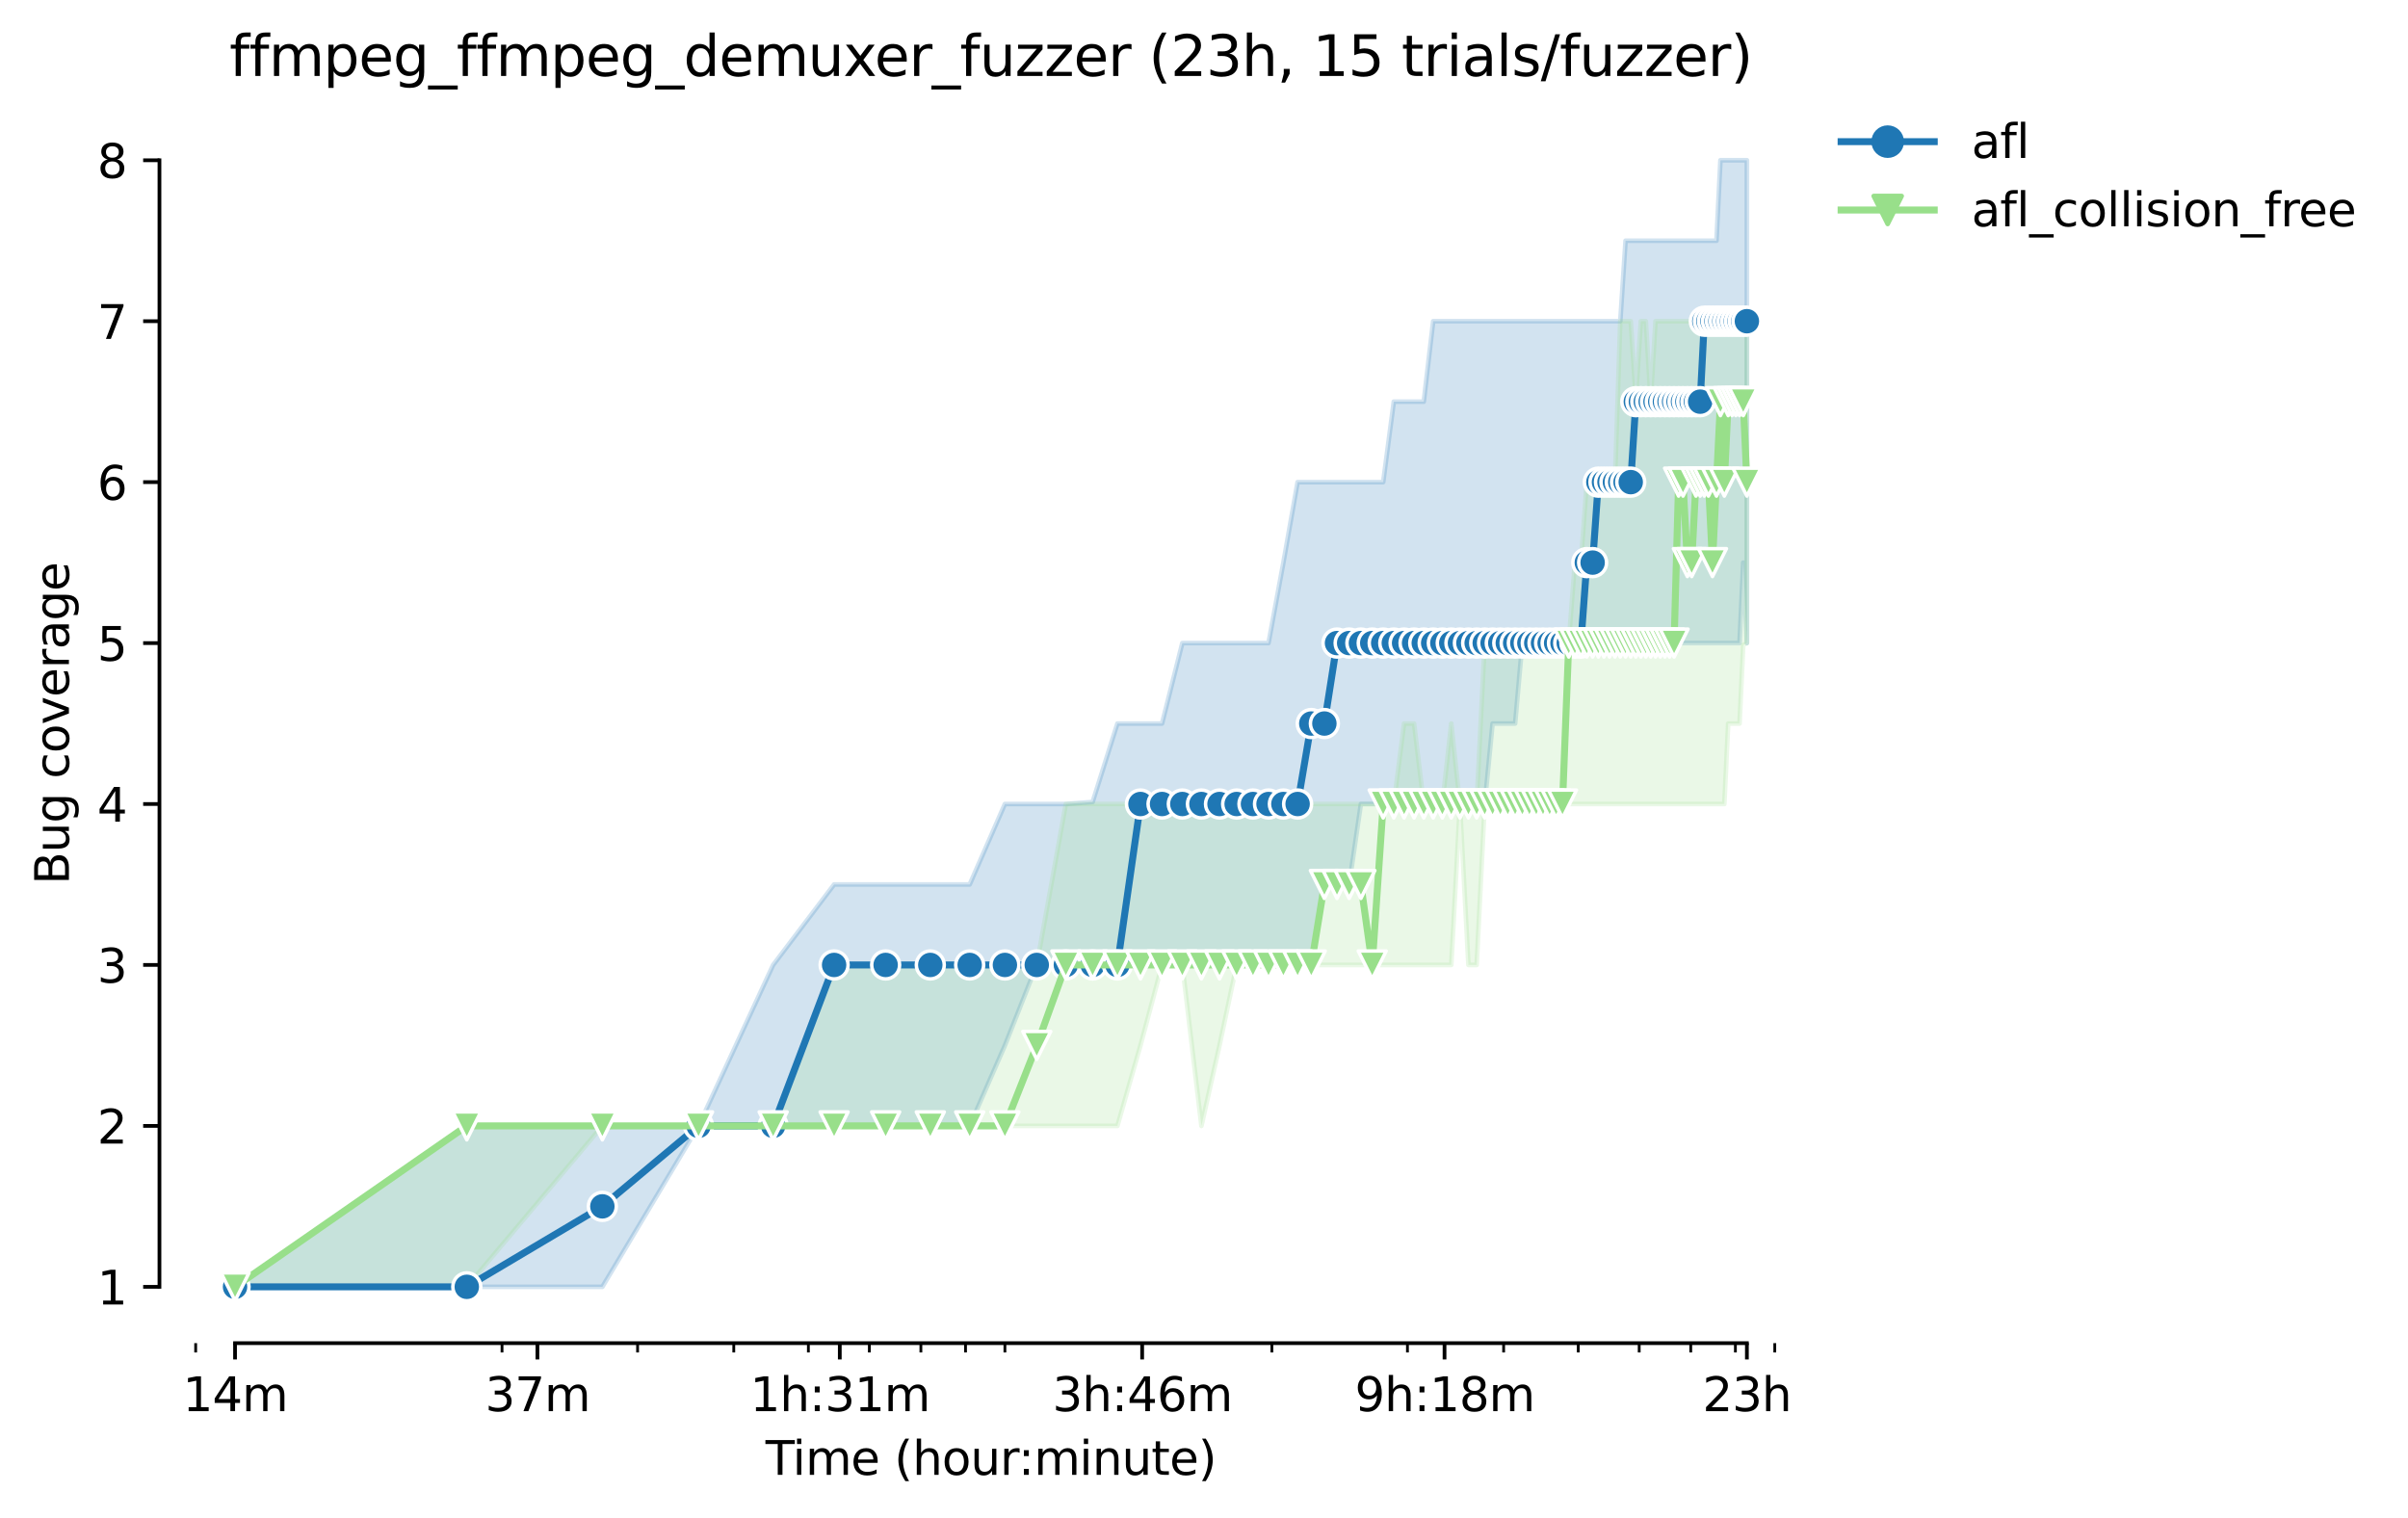 <?xml version="1.0" encoding="utf-8" standalone="no"?>
<!DOCTYPE svg PUBLIC "-//W3C//DTD SVG 1.1//EN"
  "http://www.w3.org/Graphics/SVG/1.1/DTD/svg11.dtd">
<svg height="325.986pt" version="1.1" viewBox="0 0 517.095 325.986" width="517.095pt" xmlns="http://www.w3.org/2000/svg" xmlns:xlink="http://www.w3.org/1999/xlink">
 <defs>
  <style type="text/css">*{stroke-linecap:butt;stroke-linejoin:round;}</style>
 </defs>
 <g id="figure_1">
  <g id="patch_1">
   <path d="M 0 325.986 
L 517.095 325.986 
L 517.095 0 
L 0 0 
z
" style="fill:#ffffff;"/>
  </g>
  <g id="axes_1">
   <g id="patch_2">
    <path d="M 34.241 288.43 
L 391.361 288.43 
L 391.361 22.318 
L 34.241 22.318 
z
" style="fill:#ffffff;"/>
   </g>
   <g id="PolyCollection_1">
    <defs>
     <path d="M 50.473 -49.652 
L 50.473 -49.652 
L 100.24 -49.652 
L 129.351 -49.652 
L 150.006 -84.212 
L 166.027 -84.212 
L 179.118 -84.212 
L 190.185 -84.212 
L 199.773 -84.212 
L 208.229 -84.212 
L 215.794 -101.492 
L 222.637 -118.772 
L 228.884 -118.772 
L 234.631 -118.772 
L 239.952 -118.772 
L 244.905 -118.772 
L 249.539 -118.772 
L 253.892 -118.772 
L 257.996 -118.772 
L 261.878 -118.772 
L 265.56 -118.772 
L 269.063 -118.772 
L 272.403 -118.772 
L 275.595 -118.772 
L 278.651 -118.772 
L 281.582 -118.772 
L 284.398 -136.052 
L 287.107 -136.052 
L 289.718 -136.052 
L 292.238 -153.332 
L 294.672 -153.332 
L 297.026 -153.332 
L 299.306 -153.332 
L 301.515 -153.332 
L 303.658 -153.332 
L 305.74 -153.332 
L 307.762 -153.332 
L 309.729 -153.332 
L 311.644 -153.332 
L 313.509 -153.332 
L 315.327 -153.332 
L 317.1 -153.332 
L 318.83 -153.332 
L 320.519 -170.612 
L 322.17 -170.612 
L 323.783 -170.612 
L 325.361 -170.612 
L 326.906 -187.892 
L 328.417 -187.892 
L 329.898 -187.892 
L 331.348 -187.892 
L 332.77 -187.892 
L 334.164 -187.892 
L 335.532 -187.892 
L 336.874 -187.892 
L 338.191 -187.892 
L 339.485 -187.892 
L 340.756 -187.892 
L 342.004 -187.892 
L 343.232 -187.892 
L 344.438 -187.892 
L 345.625 -187.892 
L 346.793 -187.892 
L 347.941 -187.892 
L 349.072 -187.892 
L 350.185 -187.892 
L 351.281 -187.892 
L 352.361 -187.892 
L 353.425 -187.892 
L 354.473 -187.892 
L 355.506 -187.892 
L 356.524 -187.892 
L 357.529 -187.892 
L 358.519 -187.892 
L 359.496 -187.892 
L 360.46 -187.892 
L 361.411 -187.892 
L 362.349 -187.892 
L 363.276 -187.892 
L 364.19 -187.892 
L 365.093 -187.892 
L 365.985 -187.892 
L 366.866 -187.892 
L 367.736 -187.892 
L 368.596 -187.892 
L 369.446 -187.892 
L 370.286 -187.892 
L 371.116 -187.892 
L 371.936 -187.892 
L 372.748 -187.892 
L 373.55 -187.892 
L 374.343 -205.172 
L 375.128 -187.892 
L 375.128 -291.572 
L 375.128 -291.572 
L 374.343 -291.572 
L 373.55 -291.572 
L 372.748 -291.572 
L 371.936 -291.572 
L 371.116 -291.572 
L 370.286 -291.572 
L 369.446 -291.572 
L 368.596 -274.292 
L 367.736 -274.292 
L 366.866 -274.292 
L 365.985 -274.292 
L 365.093 -274.292 
L 364.19 -274.292 
L 363.276 -274.292 
L 362.349 -274.292 
L 361.411 -274.292 
L 360.46 -274.292 
L 359.496 -274.292 
L 358.519 -274.292 
L 357.529 -274.292 
L 356.524 -274.292 
L 355.506 -274.292 
L 354.473 -274.292 
L 353.425 -274.292 
L 352.361 -274.292 
L 351.281 -274.292 
L 350.185 -274.292 
L 349.072 -274.292 
L 347.941 -257.012 
L 346.793 -257.012 
L 345.625 -257.012 
L 344.438 -257.012 
L 343.232 -257.012 
L 342.004 -257.012 
L 340.756 -257.012 
L 339.485 -257.012 
L 338.191 -257.012 
L 336.874 -257.012 
L 335.532 -257.012 
L 334.164 -257.012 
L 332.77 -257.012 
L 331.348 -257.012 
L 329.898 -257.012 
L 328.417 -257.012 
L 326.906 -257.012 
L 325.361 -257.012 
L 323.783 -257.012 
L 322.17 -257.012 
L 320.519 -257.012 
L 318.83 -257.012 
L 317.1 -257.012 
L 315.327 -257.012 
L 313.509 -257.012 
L 311.644 -257.012 
L 309.729 -257.012 
L 307.762 -257.012 
L 305.74 -239.732 
L 303.658 -239.732 
L 301.515 -239.732 
L 299.306 -239.732 
L 297.026 -222.452 
L 294.672 -222.452 
L 292.238 -222.452 
L 289.718 -222.452 
L 287.107 -222.452 
L 284.398 -222.452 
L 281.582 -222.452 
L 278.651 -222.452 
L 275.595 -205.172 
L 272.403 -187.892 
L 269.063 -187.892 
L 265.56 -187.892 
L 261.878 -187.892 
L 257.996 -187.892 
L 253.892 -187.892 
L 249.539 -170.612 
L 244.905 -170.612 
L 239.952 -170.612 
L 234.631 -153.764 
L 228.884 -153.332 
L 222.637 -153.332 
L 215.794 -153.332 
L 208.229 -136.052 
L 199.773 -136.052 
L 190.185 -136.052 
L 179.118 -136.052 
L 166.027 -118.772 
L 150.006 -84.212 
L 129.351 -84.212 
L 100.24 -84.212 
L 50.473 -49.652 
z
" id="m063b08eb5d" style="stroke:#1f77b4;stroke-opacity:0.2;"/>
    </defs>
    <g clip-path="url(#p5d98ed0f7b)">
     <use style="fill:#1f77b4;fill-opacity:0.2;stroke:#1f77b4;stroke-opacity:0.2;" x="0" xlink:href="#m063b08eb5d" y="325.986"/>
    </g>
   </g>
   <g id="PolyCollection_2">
    <defs>
     <path d="M 50.473 -49.652 
L 50.473 -49.652 
L 100.24 -49.652 
L 129.351 -84.212 
L 150.006 -84.212 
L 166.027 -84.212 
L 179.118 -84.212 
L 190.185 -84.212 
L 199.773 -84.212 
L 208.229 -84.212 
L 215.794 -84.212 
L 222.637 -84.212 
L 228.884 -84.212 
L 234.631 -84.212 
L 239.952 -84.212 
L 244.905 -101.492 
L 249.539 -118.772 
L 253.892 -118.772 
L 257.996 -84.212 
L 261.878 -101.492 
L 265.56 -118.772 
L 269.063 -118.772 
L 272.403 -118.772 
L 275.595 -118.772 
L 278.651 -118.772 
L 281.582 -118.772 
L 284.398 -118.772 
L 287.107 -118.772 
L 289.718 -118.772 
L 292.238 -118.772 
L 294.672 -118.772 
L 297.026 -118.772 
L 299.306 -118.772 
L 301.515 -118.772 
L 303.658 -118.772 
L 305.74 -118.772 
L 307.762 -118.772 
L 309.729 -118.772 
L 311.644 -118.772 
L 313.509 -153.332 
L 315.327 -118.772 
L 317.1 -118.772 
L 318.83 -153.332 
L 320.519 -153.332 
L 322.17 -153.332 
L 323.783 -153.332 
L 325.361 -153.332 
L 326.906 -153.332 
L 328.417 -153.332 
L 329.898 -153.332 
L 331.348 -153.332 
L 332.77 -153.332 
L 334.164 -153.332 
L 335.532 -153.332 
L 336.874 -153.332 
L 338.191 -153.332 
L 339.485 -153.332 
L 340.756 -153.332 
L 342.004 -153.332 
L 343.232 -153.332 
L 344.438 -153.332 
L 345.625 -153.332 
L 346.793 -153.332 
L 347.941 -153.332 
L 349.072 -153.332 
L 350.185 -153.332 
L 351.281 -153.332 
L 352.361 -153.332 
L 353.425 -153.332 
L 354.473 -153.332 
L 355.506 -153.332 
L 356.524 -153.332 
L 357.529 -153.332 
L 358.519 -153.332 
L 359.496 -153.332 
L 360.46 -153.332 
L 361.411 -153.332 
L 362.349 -153.332 
L 363.276 -153.332 
L 364.19 -153.332 
L 365.093 -153.332 
L 365.985 -153.332 
L 366.866 -153.332 
L 367.736 -153.332 
L 368.596 -153.332 
L 369.446 -153.332 
L 370.286 -153.332 
L 371.116 -170.612 
L 371.936 -170.612 
L 372.748 -170.612 
L 373.55 -170.612 
L 374.343 -187.46 
L 375.128 -187.892 
L 375.128 -257.012 
L 375.128 -257.012 
L 374.343 -257.012 
L 373.55 -257.012 
L 372.748 -257.012 
L 371.936 -257.012 
L 371.116 -257.012 
L 370.286 -257.012 
L 369.446 -257.012 
L 368.596 -257.012 
L 367.736 -257.012 
L 366.866 -257.012 
L 365.985 -257.012 
L 365.093 -257.012 
L 364.19 -257.012 
L 363.276 -257.012 
L 362.349 -257.012 
L 361.411 -257.012 
L 360.46 -257.012 
L 359.496 -257.012 
L 358.519 -257.012 
L 357.529 -257.012 
L 356.524 -257.012 
L 355.506 -257.012 
L 354.473 -239.732 
L 353.425 -257.012 
L 352.361 -257.012 
L 351.281 -240.164 
L 350.185 -257.012 
L 349.072 -257.012 
L 347.941 -257.012 
L 346.793 -222.452 
L 345.625 -222.452 
L 344.438 -222.452 
L 343.232 -222.452 
L 342.004 -222.452 
L 340.756 -222.452 
L 339.485 -205.172 
L 338.191 -205.172 
L 336.874 -187.892 
L 335.532 -187.892 
L 334.164 -187.892 
L 332.77 -187.892 
L 331.348 -187.892 
L 329.898 -187.892 
L 328.417 -187.892 
L 326.906 -187.892 
L 325.361 -187.892 
L 323.783 -187.892 
L 322.17 -187.892 
L 320.519 -187.892 
L 318.83 -187.892 
L 317.1 -153.332 
L 315.327 -153.332 
L 313.509 -153.332 
L 311.644 -170.612 
L 309.729 -153.332 
L 307.762 -153.332 
L 305.74 -153.332 
L 303.658 -170.612 
L 301.515 -170.612 
L 299.306 -153.332 
L 297.026 -153.332 
L 294.672 -153.332 
L 292.238 -153.332 
L 289.718 -153.332 
L 287.107 -153.332 
L 284.398 -153.332 
L 281.582 -153.332 
L 278.651 -153.332 
L 275.595 -153.332 
L 272.403 -153.332 
L 269.063 -153.332 
L 265.56 -153.332 
L 261.878 -153.332 
L 257.996 -153.332 
L 253.892 -153.332 
L 249.539 -153.332 
L 244.905 -153.332 
L 239.952 -153.332 
L 234.631 -153.332 
L 228.884 -153.332 
L 222.637 -118.772 
L 215.794 -118.772 
L 208.229 -118.772 
L 199.773 -118.772 
L 190.185 -118.772 
L 179.118 -118.772 
L 166.027 -84.212 
L 150.006 -84.212 
L 129.351 -84.212 
L 100.24 -84.212 
L 50.473 -49.652 
z
" id="mc2b485110a" style="stroke:#98df8a;stroke-opacity:0.2;"/>
    </defs>
    <g clip-path="url(#p5d98ed0f7b)">
     <use style="fill:#98df8a;fill-opacity:0.2;stroke:#98df8a;stroke-opacity:0.2;" x="0" xlink:href="#mc2b485110a" y="325.986"/>
    </g>
   </g>
   <g id="matplotlib.axis_1">
    <g id="xtick_1">
     <g id="line2d_1">
      <defs>
       <path d="M 0 0 
L 0 3.5 
" id="mc5242047a8" style="stroke:#000000;stroke-width:0.8;"/>
      </defs>
      <g>
       <use style="stroke:#000000;stroke-width:0.8;" x="50.473" xlink:href="#mc5242047a8" y="288.43"/>
      </g>
     </g>
     <g id="text_1">
      <!-- 14m -->
      <g transform="translate(39.241 303.029)scale(0.1 -0.1)">
       <defs>
        <path d="M 794 531 
L 1825 531 
L 1825 4091 
L 703 3866 
L 703 4441 
L 1819 4666 
L 2450 4666 
L 2450 531 
L 3481 531 
L 3481 0 
L 794 0 
L 794 531 
z
" id="DejaVuSans-31" transform="scale(0.016)"/>
        <path d="M 2419 4116 
L 825 1625 
L 2419 1625 
L 2419 4116 
z
M 2253 4666 
L 3047 4666 
L 3047 1625 
L 3713 1625 
L 3713 1100 
L 3047 1100 
L 3047 0 
L 2419 0 
L 2419 1100 
L 313 1100 
L 313 1709 
L 2253 4666 
z
" id="DejaVuSans-34" transform="scale(0.016)"/>
        <path d="M 3328 2828 
Q 3544 3216 3844 3400 
Q 4144 3584 4550 3584 
Q 5097 3584 5394 3201 
Q 5691 2819 5691 2113 
L 5691 0 
L 5113 0 
L 5113 2094 
Q 5113 2597 4934 2840 
Q 4756 3084 4391 3084 
Q 3944 3084 3684 2787 
Q 3425 2491 3425 1978 
L 3425 0 
L 2847 0 
L 2847 2094 
Q 2847 2600 2669 2842 
Q 2491 3084 2119 3084 
Q 1678 3084 1418 2786 
Q 1159 2488 1159 1978 
L 1159 0 
L 581 0 
L 581 3500 
L 1159 3500 
L 1159 2956 
Q 1356 3278 1631 3431 
Q 1906 3584 2284 3584 
Q 2666 3584 2933 3390 
Q 3200 3197 3328 2828 
z
" id="DejaVuSans-6d" transform="scale(0.016)"/>
       </defs>
       <use xlink:href="#DejaVuSans-31"/>
       <use x="63.623" xlink:href="#DejaVuSans-34"/>
       <use x="127.246" xlink:href="#DejaVuSans-6d"/>
      </g>
     </g>
    </g>
    <g id="xtick_2">
     <g id="line2d_2">
      <g>
       <use style="stroke:#000000;stroke-width:0.8;" x="115.404" xlink:href="#mc5242047a8" y="288.43"/>
      </g>
     </g>
     <g id="text_2">
      <!-- 37m -->
      <g transform="translate(104.172 303.029)scale(0.1 -0.1)">
       <defs>
        <path d="M 2597 2516 
Q 3050 2419 3304 2112 
Q 3559 1806 3559 1356 
Q 3559 666 3084 287 
Q 2609 -91 1734 -91 
Q 1441 -91 1130 -33 
Q 819 25 488 141 
L 488 750 
Q 750 597 1062 519 
Q 1375 441 1716 441 
Q 2309 441 2620 675 
Q 2931 909 2931 1356 
Q 2931 1769 2642 2001 
Q 2353 2234 1838 2234 
L 1294 2234 
L 1294 2753 
L 1863 2753 
Q 2328 2753 2575 2939 
Q 2822 3125 2822 3475 
Q 2822 3834 2567 4026 
Q 2313 4219 1838 4219 
Q 1578 4219 1281 4162 
Q 984 4106 628 3988 
L 628 4550 
Q 988 4650 1302 4700 
Q 1616 4750 1894 4750 
Q 2613 4750 3031 4423 
Q 3450 4097 3450 3541 
Q 3450 3153 3228 2886 
Q 3006 2619 2597 2516 
z
" id="DejaVuSans-33" transform="scale(0.016)"/>
        <path d="M 525 4666 
L 3525 4666 
L 3525 4397 
L 1831 0 
L 1172 0 
L 2766 4134 
L 525 4134 
L 525 4666 
z
" id="DejaVuSans-37" transform="scale(0.016)"/>
       </defs>
       <use xlink:href="#DejaVuSans-33"/>
       <use x="63.623" xlink:href="#DejaVuSans-37"/>
       <use x="127.246" xlink:href="#DejaVuSans-6d"/>
      </g>
     </g>
    </g>
    <g id="xtick_3">
     <g id="line2d_3">
      <g>
       <use style="stroke:#000000;stroke-width:0.8;" x="180.336" xlink:href="#mc5242047a8" y="288.43"/>
      </g>
     </g>
     <g id="text_3">
      <!-- 1h:31m -->
      <g transform="translate(161.068 303.029)scale(0.1 -0.1)">
       <defs>
        <path d="M 3513 2113 
L 3513 0 
L 2938 0 
L 2938 2094 
Q 2938 2591 2744 2837 
Q 2550 3084 2163 3084 
Q 1697 3084 1428 2787 
Q 1159 2491 1159 1978 
L 1159 0 
L 581 0 
L 581 4863 
L 1159 4863 
L 1159 2956 
Q 1366 3272 1645 3428 
Q 1925 3584 2291 3584 
Q 2894 3584 3203 3211 
Q 3513 2838 3513 2113 
z
" id="DejaVuSans-68" transform="scale(0.016)"/>
        <path d="M 750 794 
L 1409 794 
L 1409 0 
L 750 0 
L 750 794 
z
M 750 3309 
L 1409 3309 
L 1409 2516 
L 750 2516 
L 750 3309 
z
" id="DejaVuSans-3a" transform="scale(0.016)"/>
       </defs>
       <use xlink:href="#DejaVuSans-31"/>
       <use x="63.623" xlink:href="#DejaVuSans-68"/>
       <use x="127.002" xlink:href="#DejaVuSans-3a"/>
       <use x="160.693" xlink:href="#DejaVuSans-33"/>
       <use x="224.316" xlink:href="#DejaVuSans-31"/>
       <use x="287.939" xlink:href="#DejaVuSans-6d"/>
      </g>
     </g>
    </g>
    <g id="xtick_4">
     <g id="line2d_4">
      <g>
       <use style="stroke:#000000;stroke-width:0.8;" x="245.267" xlink:href="#mc5242047a8" y="288.43"/>
      </g>
     </g>
     <g id="text_4">
      <!-- 3h:46m -->
      <g transform="translate(225.999 303.029)scale(0.1 -0.1)">
       <defs>
        <path d="M 2113 2584 
Q 1688 2584 1439 2293 
Q 1191 2003 1191 1497 
Q 1191 994 1439 701 
Q 1688 409 2113 409 
Q 2538 409 2786 701 
Q 3034 994 3034 1497 
Q 3034 2003 2786 2293 
Q 2538 2584 2113 2584 
z
M 3366 4563 
L 3366 3988 
Q 3128 4100 2886 4159 
Q 2644 4219 2406 4219 
Q 1781 4219 1451 3797 
Q 1122 3375 1075 2522 
Q 1259 2794 1537 2939 
Q 1816 3084 2150 3084 
Q 2853 3084 3261 2657 
Q 3669 2231 3669 1497 
Q 3669 778 3244 343 
Q 2819 -91 2113 -91 
Q 1303 -91 875 529 
Q 447 1150 447 2328 
Q 447 3434 972 4092 
Q 1497 4750 2381 4750 
Q 2619 4750 2861 4703 
Q 3103 4656 3366 4563 
z
" id="DejaVuSans-36" transform="scale(0.016)"/>
       </defs>
       <use xlink:href="#DejaVuSans-33"/>
       <use x="63.623" xlink:href="#DejaVuSans-68"/>
       <use x="127.002" xlink:href="#DejaVuSans-3a"/>
       <use x="160.693" xlink:href="#DejaVuSans-34"/>
       <use x="224.316" xlink:href="#DejaVuSans-36"/>
       <use x="287.939" xlink:href="#DejaVuSans-6d"/>
      </g>
     </g>
    </g>
    <g id="xtick_5">
     <g id="line2d_5">
      <g>
       <use style="stroke:#000000;stroke-width:0.8;" x="310.198" xlink:href="#mc5242047a8" y="288.43"/>
      </g>
     </g>
     <g id="text_5">
      <!-- 9h:18m -->
      <g transform="translate(290.93 303.029)scale(0.1 -0.1)">
       <defs>
        <path d="M 703 97 
L 703 672 
Q 941 559 1184 500 
Q 1428 441 1663 441 
Q 2288 441 2617 861 
Q 2947 1281 2994 2138 
Q 2813 1869 2534 1725 
Q 2256 1581 1919 1581 
Q 1219 1581 811 2004 
Q 403 2428 403 3163 
Q 403 3881 828 4315 
Q 1253 4750 1959 4750 
Q 2769 4750 3195 4129 
Q 3622 3509 3622 2328 
Q 3622 1225 3098 567 
Q 2575 -91 1691 -91 
Q 1453 -91 1209 -44 
Q 966 3 703 97 
z
M 1959 2075 
Q 2384 2075 2632 2365 
Q 2881 2656 2881 3163 
Q 2881 3666 2632 3958 
Q 2384 4250 1959 4250 
Q 1534 4250 1286 3958 
Q 1038 3666 1038 3163 
Q 1038 2656 1286 2365 
Q 1534 2075 1959 2075 
z
" id="DejaVuSans-39" transform="scale(0.016)"/>
        <path d="M 2034 2216 
Q 1584 2216 1326 1975 
Q 1069 1734 1069 1313 
Q 1069 891 1326 650 
Q 1584 409 2034 409 
Q 2484 409 2743 651 
Q 3003 894 3003 1313 
Q 3003 1734 2745 1975 
Q 2488 2216 2034 2216 
z
M 1403 2484 
Q 997 2584 770 2862 
Q 544 3141 544 3541 
Q 544 4100 942 4425 
Q 1341 4750 2034 4750 
Q 2731 4750 3128 4425 
Q 3525 4100 3525 3541 
Q 3525 3141 3298 2862 
Q 3072 2584 2669 2484 
Q 3125 2378 3379 2068 
Q 3634 1759 3634 1313 
Q 3634 634 3220 271 
Q 2806 -91 2034 -91 
Q 1263 -91 848 271 
Q 434 634 434 1313 
Q 434 1759 690 2068 
Q 947 2378 1403 2484 
z
M 1172 3481 
Q 1172 3119 1398 2916 
Q 1625 2713 2034 2713 
Q 2441 2713 2670 2916 
Q 2900 3119 2900 3481 
Q 2900 3844 2670 4047 
Q 2441 4250 2034 4250 
Q 1625 4250 1398 4047 
Q 1172 3844 1172 3481 
z
" id="DejaVuSans-38" transform="scale(0.016)"/>
       </defs>
       <use xlink:href="#DejaVuSans-39"/>
       <use x="63.623" xlink:href="#DejaVuSans-68"/>
       <use x="127.002" xlink:href="#DejaVuSans-3a"/>
       <use x="160.693" xlink:href="#DejaVuSans-31"/>
       <use x="224.316" xlink:href="#DejaVuSans-38"/>
       <use x="287.939" xlink:href="#DejaVuSans-6d"/>
      </g>
     </g>
    </g>
    <g id="xtick_6">
     <g id="line2d_6">
      <g>
       <use style="stroke:#000000;stroke-width:0.8;" x="375.129" xlink:href="#mc5242047a8" y="288.43"/>
      </g>
     </g>
     <g id="text_6">
      <!-- 23h -->
      <g transform="translate(365.598 303.029)scale(0.1 -0.1)">
       <defs>
        <path d="M 1228 531 
L 3431 531 
L 3431 0 
L 469 0 
L 469 531 
Q 828 903 1448 1529 
Q 2069 2156 2228 2338 
Q 2531 2678 2651 2914 
Q 2772 3150 2772 3378 
Q 2772 3750 2511 3984 
Q 2250 4219 1831 4219 
Q 1534 4219 1204 4116 
Q 875 4013 500 3803 
L 500 4441 
Q 881 4594 1212 4672 
Q 1544 4750 1819 4750 
Q 2544 4750 2975 4387 
Q 3406 4025 3406 3419 
Q 3406 3131 3298 2873 
Q 3191 2616 2906 2266 
Q 2828 2175 2409 1742 
Q 1991 1309 1228 531 
z
" id="DejaVuSans-32" transform="scale(0.016)"/>
       </defs>
       <use xlink:href="#DejaVuSans-32"/>
       <use x="63.623" xlink:href="#DejaVuSans-33"/>
       <use x="127.246" xlink:href="#DejaVuSans-68"/>
      </g>
     </g>
    </g>
    <g id="xtick_7">
     <g id="line2d_7">
      <defs>
       <path d="M 0 0 
L 0 2 
" id="mc7f1dde717" style="stroke:#000000;stroke-width:0.6;"/>
      </defs>
      <g>
       <use style="stroke:#000000;stroke-width:0.6;" x="42.017" xlink:href="#mc7f1dde717" y="288.43"/>
      </g>
     </g>
    </g>
    <g id="xtick_8">
     <g id="line2d_8">
      <g>
       <use style="stroke:#000000;stroke-width:0.6;" x="107.804" xlink:href="#mc7f1dde717" y="288.43"/>
      </g>
     </g>
    </g>
    <g id="xtick_9">
     <g id="line2d_9">
      <g>
       <use style="stroke:#000000;stroke-width:0.6;" x="136.916" xlink:href="#mc7f1dde717" y="288.43"/>
      </g>
     </g>
    </g>
    <g id="xtick_10">
     <g id="line2d_10">
      <g>
       <use style="stroke:#000000;stroke-width:0.6;" x="157.571" xlink:href="#mc7f1dde717" y="288.43"/>
      </g>
     </g>
    </g>
    <g id="xtick_11">
     <g id="line2d_11">
      <g>
       <use style="stroke:#000000;stroke-width:0.6;" x="173.592" xlink:href="#mc7f1dde717" y="288.43"/>
      </g>
     </g>
    </g>
    <g id="xtick_12">
     <g id="line2d_12">
      <g>
       <use style="stroke:#000000;stroke-width:0.6;" x="186.682" xlink:href="#mc7f1dde717" y="288.43"/>
      </g>
     </g>
    </g>
    <g id="xtick_13">
     <g id="line2d_13">
      <g>
       <use style="stroke:#000000;stroke-width:0.6;" x="197.75" xlink:href="#mc7f1dde717" y="288.43"/>
      </g>
     </g>
    </g>
    <g id="xtick_14">
     <g id="line2d_14">
      <g>
       <use style="stroke:#000000;stroke-width:0.6;" x="207.337" xlink:href="#mc7f1dde717" y="288.43"/>
      </g>
     </g>
    </g>
    <g id="xtick_15">
     <g id="line2d_15">
      <g>
       <use style="stroke:#000000;stroke-width:0.6;" x="215.794" xlink:href="#mc7f1dde717" y="288.43"/>
      </g>
     </g>
    </g>
    <g id="xtick_16">
     <g id="line2d_16">
      <g>
       <use style="stroke:#000000;stroke-width:0.6;" x="273.125" xlink:href="#mc7f1dde717" y="288.43"/>
      </g>
     </g>
    </g>
    <g id="xtick_17">
     <g id="line2d_17">
      <g>
       <use style="stroke:#000000;stroke-width:0.6;" x="302.237" xlink:href="#mc7f1dde717" y="288.43"/>
      </g>
     </g>
    </g>
    <g id="xtick_18">
     <g id="line2d_18">
      <g>
       <use style="stroke:#000000;stroke-width:0.6;" x="322.891" xlink:href="#mc7f1dde717" y="288.43"/>
      </g>
     </g>
    </g>
    <g id="xtick_19">
     <g id="line2d_19">
      <g>
       <use style="stroke:#000000;stroke-width:0.6;" x="338.913" xlink:href="#mc7f1dde717" y="288.43"/>
      </g>
     </g>
    </g>
    <g id="xtick_20">
     <g id="line2d_20">
      <g>
       <use style="stroke:#000000;stroke-width:0.6;" x="352.003" xlink:href="#mc7f1dde717" y="288.43"/>
      </g>
     </g>
    </g>
    <g id="xtick_21">
     <g id="line2d_21">
      <g>
       <use style="stroke:#000000;stroke-width:0.6;" x="363.071" xlink:href="#mc7f1dde717" y="288.43"/>
      </g>
     </g>
    </g>
    <g id="xtick_22">
     <g id="line2d_22">
      <g>
       <use style="stroke:#000000;stroke-width:0.6;" x="372.658" xlink:href="#mc7f1dde717" y="288.43"/>
      </g>
     </g>
    </g>
    <g id="xtick_23">
     <g id="line2d_23">
      <g>
       <use style="stroke:#000000;stroke-width:0.6;" x="381.115" xlink:href="#mc7f1dde717" y="288.43"/>
      </g>
     </g>
    </g>
    <g id="text_7">
     <!-- Time (hour:minute) -->
     <g transform="translate(164.394 316.707)scale(0.1 -0.1)">
      <defs>
       <path d="M -19 4666 
L 3928 4666 
L 3928 4134 
L 2272 4134 
L 2272 0 
L 1638 0 
L 1638 4134 
L -19 4134 
L -19 4666 
z
" id="DejaVuSans-54" transform="scale(0.016)"/>
       <path d="M 603 3500 
L 1178 3500 
L 1178 0 
L 603 0 
L 603 3500 
z
M 603 4863 
L 1178 4863 
L 1178 4134 
L 603 4134 
L 603 4863 
z
" id="DejaVuSans-69" transform="scale(0.016)"/>
       <path d="M 3597 1894 
L 3597 1613 
L 953 1613 
Q 991 1019 1311 708 
Q 1631 397 2203 397 
Q 2534 397 2845 478 
Q 3156 559 3463 722 
L 3463 178 
Q 3153 47 2828 -22 
Q 2503 -91 2169 -91 
Q 1331 -91 842 396 
Q 353 884 353 1716 
Q 353 2575 817 3079 
Q 1281 3584 2069 3584 
Q 2775 3584 3186 3129 
Q 3597 2675 3597 1894 
z
M 3022 2063 
Q 3016 2534 2758 2815 
Q 2500 3097 2075 3097 
Q 1594 3097 1305 2825 
Q 1016 2553 972 2059 
L 3022 2063 
z
" id="DejaVuSans-65" transform="scale(0.016)"/>
       <path id="DejaVuSans-20" transform="scale(0.016)"/>
       <path d="M 1984 4856 
Q 1566 4138 1362 3434 
Q 1159 2731 1159 2009 
Q 1159 1288 1364 580 
Q 1569 -128 1984 -844 
L 1484 -844 
Q 1016 -109 783 600 
Q 550 1309 550 2009 
Q 550 2706 781 3412 
Q 1013 4119 1484 4856 
L 1984 4856 
z
" id="DejaVuSans-28" transform="scale(0.016)"/>
       <path d="M 1959 3097 
Q 1497 3097 1228 2736 
Q 959 2375 959 1747 
Q 959 1119 1226 758 
Q 1494 397 1959 397 
Q 2419 397 2687 759 
Q 2956 1122 2956 1747 
Q 2956 2369 2687 2733 
Q 2419 3097 1959 3097 
z
M 1959 3584 
Q 2709 3584 3137 3096 
Q 3566 2609 3566 1747 
Q 3566 888 3137 398 
Q 2709 -91 1959 -91 
Q 1206 -91 779 398 
Q 353 888 353 1747 
Q 353 2609 779 3096 
Q 1206 3584 1959 3584 
z
" id="DejaVuSans-6f" transform="scale(0.016)"/>
       <path d="M 544 1381 
L 544 3500 
L 1119 3500 
L 1119 1403 
Q 1119 906 1312 657 
Q 1506 409 1894 409 
Q 2359 409 2629 706 
Q 2900 1003 2900 1516 
L 2900 3500 
L 3475 3500 
L 3475 0 
L 2900 0 
L 2900 538 
Q 2691 219 2414 64 
Q 2138 -91 1772 -91 
Q 1169 -91 856 284 
Q 544 659 544 1381 
z
M 1991 3584 
L 1991 3584 
z
" id="DejaVuSans-75" transform="scale(0.016)"/>
       <path d="M 2631 2963 
Q 2534 3019 2420 3045 
Q 2306 3072 2169 3072 
Q 1681 3072 1420 2755 
Q 1159 2438 1159 1844 
L 1159 0 
L 581 0 
L 581 3500 
L 1159 3500 
L 1159 2956 
Q 1341 3275 1631 3429 
Q 1922 3584 2338 3584 
Q 2397 3584 2469 3576 
Q 2541 3569 2628 3553 
L 2631 2963 
z
" id="DejaVuSans-72" transform="scale(0.016)"/>
       <path d="M 3513 2113 
L 3513 0 
L 2938 0 
L 2938 2094 
Q 2938 2591 2744 2837 
Q 2550 3084 2163 3084 
Q 1697 3084 1428 2787 
Q 1159 2491 1159 1978 
L 1159 0 
L 581 0 
L 581 3500 
L 1159 3500 
L 1159 2956 
Q 1366 3272 1645 3428 
Q 1925 3584 2291 3584 
Q 2894 3584 3203 3211 
Q 3513 2838 3513 2113 
z
" id="DejaVuSans-6e" transform="scale(0.016)"/>
       <path d="M 1172 4494 
L 1172 3500 
L 2356 3500 
L 2356 3053 
L 1172 3053 
L 1172 1153 
Q 1172 725 1289 603 
Q 1406 481 1766 481 
L 2356 481 
L 2356 0 
L 1766 0 
Q 1100 0 847 248 
Q 594 497 594 1153 
L 594 3053 
L 172 3053 
L 172 3500 
L 594 3500 
L 594 4494 
L 1172 4494 
z
" id="DejaVuSans-74" transform="scale(0.016)"/>
       <path d="M 513 4856 
L 1013 4856 
Q 1481 4119 1714 3412 
Q 1947 2706 1947 2009 
Q 1947 1309 1714 600 
Q 1481 -109 1013 -844 
L 513 -844 
Q 928 -128 1133 580 
Q 1338 1288 1338 2009 
Q 1338 2731 1133 3434 
Q 928 4138 513 4856 
z
" id="DejaVuSans-29" transform="scale(0.016)"/>
      </defs>
      <use xlink:href="#DejaVuSans-54"/>
      <use x="57.959" xlink:href="#DejaVuSans-69"/>
      <use x="85.742" xlink:href="#DejaVuSans-6d"/>
      <use x="183.154" xlink:href="#DejaVuSans-65"/>
      <use x="244.678" xlink:href="#DejaVuSans-20"/>
      <use x="276.465" xlink:href="#DejaVuSans-28"/>
      <use x="315.479" xlink:href="#DejaVuSans-68"/>
      <use x="378.857" xlink:href="#DejaVuSans-6f"/>
      <use x="440.039" xlink:href="#DejaVuSans-75"/>
      <use x="503.418" xlink:href="#DejaVuSans-72"/>
      <use x="542.781" xlink:href="#DejaVuSans-3a"/>
      <use x="576.473" xlink:href="#DejaVuSans-6d"/>
      <use x="673.885" xlink:href="#DejaVuSans-69"/>
      <use x="701.668" xlink:href="#DejaVuSans-6e"/>
      <use x="765.047" xlink:href="#DejaVuSans-75"/>
      <use x="828.426" xlink:href="#DejaVuSans-74"/>
      <use x="867.635" xlink:href="#DejaVuSans-65"/>
      <use x="929.158" xlink:href="#DejaVuSans-29"/>
     </g>
    </g>
   </g>
   <g id="matplotlib.axis_2">
    <g id="ytick_1">
     <g id="line2d_24">
      <defs>
       <path d="M 0 0 
L -3.5 0 
" id="m5839ca3b30" style="stroke:#000000;stroke-width:0.8;"/>
      </defs>
      <g>
       <use style="stroke:#000000;stroke-width:0.8;" x="34.241" xlink:href="#m5839ca3b30" y="276.334"/>
      </g>
     </g>
     <g id="text_8">
      <!-- 1 -->
      <g transform="translate(20.878 280.133)scale(0.1 -0.1)">
       <use xlink:href="#DejaVuSans-31"/>
      </g>
     </g>
    </g>
    <g id="ytick_2">
     <g id="line2d_25">
      <g>
       <use style="stroke:#000000;stroke-width:0.8;" x="34.241" xlink:href="#m5839ca3b30" y="241.774"/>
      </g>
     </g>
     <g id="text_9">
      <!-- 2 -->
      <g transform="translate(20.878 245.573)scale(0.1 -0.1)">
       <use xlink:href="#DejaVuSans-32"/>
      </g>
     </g>
    </g>
    <g id="ytick_3">
     <g id="line2d_26">
      <g>
       <use style="stroke:#000000;stroke-width:0.8;" x="34.241" xlink:href="#m5839ca3b30" y="207.214"/>
      </g>
     </g>
     <g id="text_10">
      <!-- 3 -->
      <g transform="translate(20.878 211.013)scale(0.1 -0.1)">
       <use xlink:href="#DejaVuSans-33"/>
      </g>
     </g>
    </g>
    <g id="ytick_4">
     <g id="line2d_27">
      <g>
       <use style="stroke:#000000;stroke-width:0.8;" x="34.241" xlink:href="#m5839ca3b30" y="172.654"/>
      </g>
     </g>
     <g id="text_11">
      <!-- 4 -->
      <g transform="translate(20.878 176.453)scale(0.1 -0.1)">
       <use xlink:href="#DejaVuSans-34"/>
      </g>
     </g>
    </g>
    <g id="ytick_5">
     <g id="line2d_28">
      <g>
       <use style="stroke:#000000;stroke-width:0.8;" x="34.241" xlink:href="#m5839ca3b30" y="138.094"/>
      </g>
     </g>
     <g id="text_12">
      <!-- 5 -->
      <g transform="translate(20.878 141.893)scale(0.1 -0.1)">
       <defs>
        <path d="M 691 4666 
L 3169 4666 
L 3169 4134 
L 1269 4134 
L 1269 2991 
Q 1406 3038 1543 3061 
Q 1681 3084 1819 3084 
Q 2600 3084 3056 2656 
Q 3513 2228 3513 1497 
Q 3513 744 3044 326 
Q 2575 -91 1722 -91 
Q 1428 -91 1123 -41 
Q 819 9 494 109 
L 494 744 
Q 775 591 1075 516 
Q 1375 441 1709 441 
Q 2250 441 2565 725 
Q 2881 1009 2881 1497 
Q 2881 1984 2565 2268 
Q 2250 2553 1709 2553 
Q 1456 2553 1204 2497 
Q 953 2441 691 2322 
L 691 4666 
z
" id="DejaVuSans-35" transform="scale(0.016)"/>
       </defs>
       <use xlink:href="#DejaVuSans-35"/>
      </g>
     </g>
    </g>
    <g id="ytick_6">
     <g id="line2d_29">
      <g>
       <use style="stroke:#000000;stroke-width:0.8;" x="34.241" xlink:href="#m5839ca3b30" y="103.534"/>
      </g>
     </g>
     <g id="text_13">
      <!-- 6 -->
      <g transform="translate(20.878 107.333)scale(0.1 -0.1)">
       <use xlink:href="#DejaVuSans-36"/>
      </g>
     </g>
    </g>
    <g id="ytick_7">
     <g id="line2d_30">
      <g>
       <use style="stroke:#000000;stroke-width:0.8;" x="34.241" xlink:href="#m5839ca3b30" y="68.974"/>
      </g>
     </g>
     <g id="text_14">
      <!-- 7 -->
      <g transform="translate(20.878 72.773)scale(0.1 -0.1)">
       <use xlink:href="#DejaVuSans-37"/>
      </g>
     </g>
    </g>
    <g id="ytick_8">
     <g id="line2d_31">
      <g>
       <use style="stroke:#000000;stroke-width:0.8;" x="34.241" xlink:href="#m5839ca3b30" y="34.414"/>
      </g>
     </g>
     <g id="text_15">
      <!-- 8 -->
      <g transform="translate(20.878 38.213)scale(0.1 -0.1)">
       <use xlink:href="#DejaVuSans-38"/>
      </g>
     </g>
    </g>
    <g id="text_16">
     <!-- Bug coverage -->
     <g transform="translate(14.798 189.951)rotate(-90)scale(0.1 -0.1)">
      <defs>
       <path d="M 1259 2228 
L 1259 519 
L 2272 519 
Q 2781 519 3026 730 
Q 3272 941 3272 1375 
Q 3272 1813 3026 2020 
Q 2781 2228 2272 2228 
L 1259 2228 
z
M 1259 4147 
L 1259 2741 
L 2194 2741 
Q 2656 2741 2882 2914 
Q 3109 3088 3109 3444 
Q 3109 3797 2882 3972 
Q 2656 4147 2194 4147 
L 1259 4147 
z
M 628 4666 
L 2241 4666 
Q 2963 4666 3353 4366 
Q 3744 4066 3744 3513 
Q 3744 3084 3544 2831 
Q 3344 2578 2956 2516 
Q 3422 2416 3680 2098 
Q 3938 1781 3938 1306 
Q 3938 681 3513 340 
Q 3088 0 2303 0 
L 628 0 
L 628 4666 
z
" id="DejaVuSans-42" transform="scale(0.016)"/>
       <path d="M 2906 1791 
Q 2906 2416 2648 2759 
Q 2391 3103 1925 3103 
Q 1463 3103 1205 2759 
Q 947 2416 947 1791 
Q 947 1169 1205 825 
Q 1463 481 1925 481 
Q 2391 481 2648 825 
Q 2906 1169 2906 1791 
z
M 3481 434 
Q 3481 -459 3084 -895 
Q 2688 -1331 1869 -1331 
Q 1566 -1331 1297 -1286 
Q 1028 -1241 775 -1147 
L 775 -588 
Q 1028 -725 1275 -790 
Q 1522 -856 1778 -856 
Q 2344 -856 2625 -561 
Q 2906 -266 2906 331 
L 2906 616 
Q 2728 306 2450 153 
Q 2172 0 1784 0 
Q 1141 0 747 490 
Q 353 981 353 1791 
Q 353 2603 747 3093 
Q 1141 3584 1784 3584 
Q 2172 3584 2450 3431 
Q 2728 3278 2906 2969 
L 2906 3500 
L 3481 3500 
L 3481 434 
z
" id="DejaVuSans-67" transform="scale(0.016)"/>
       <path d="M 3122 3366 
L 3122 2828 
Q 2878 2963 2633 3030 
Q 2388 3097 2138 3097 
Q 1578 3097 1268 2742 
Q 959 2388 959 1747 
Q 959 1106 1268 751 
Q 1578 397 2138 397 
Q 2388 397 2633 464 
Q 2878 531 3122 666 
L 3122 134 
Q 2881 22 2623 -34 
Q 2366 -91 2075 -91 
Q 1284 -91 818 406 
Q 353 903 353 1747 
Q 353 2603 823 3093 
Q 1294 3584 2113 3584 
Q 2378 3584 2631 3529 
Q 2884 3475 3122 3366 
z
" id="DejaVuSans-63" transform="scale(0.016)"/>
       <path d="M 191 3500 
L 800 3500 
L 1894 563 
L 2988 3500 
L 3597 3500 
L 2284 0 
L 1503 0 
L 191 3500 
z
" id="DejaVuSans-76" transform="scale(0.016)"/>
       <path d="M 2194 1759 
Q 1497 1759 1228 1600 
Q 959 1441 959 1056 
Q 959 750 1161 570 
Q 1363 391 1709 391 
Q 2188 391 2477 730 
Q 2766 1069 2766 1631 
L 2766 1759 
L 2194 1759 
z
M 3341 1997 
L 3341 0 
L 2766 0 
L 2766 531 
Q 2569 213 2275 61 
Q 1981 -91 1556 -91 
Q 1019 -91 701 211 
Q 384 513 384 1019 
Q 384 1609 779 1909 
Q 1175 2209 1959 2209 
L 2766 2209 
L 2766 2266 
Q 2766 2663 2505 2880 
Q 2244 3097 1772 3097 
Q 1472 3097 1187 3025 
Q 903 2953 641 2809 
L 641 3341 
Q 956 3463 1253 3523 
Q 1550 3584 1831 3584 
Q 2591 3584 2966 3190 
Q 3341 2797 3341 1997 
z
" id="DejaVuSans-61" transform="scale(0.016)"/>
      </defs>
      <use xlink:href="#DejaVuSans-42"/>
      <use x="68.604" xlink:href="#DejaVuSans-75"/>
      <use x="131.982" xlink:href="#DejaVuSans-67"/>
      <use x="195.459" xlink:href="#DejaVuSans-20"/>
      <use x="227.246" xlink:href="#DejaVuSans-63"/>
      <use x="282.227" xlink:href="#DejaVuSans-6f"/>
      <use x="343.408" xlink:href="#DejaVuSans-76"/>
      <use x="402.588" xlink:href="#DejaVuSans-65"/>
      <use x="464.111" xlink:href="#DejaVuSans-72"/>
      <use x="505.225" xlink:href="#DejaVuSans-61"/>
      <use x="566.504" xlink:href="#DejaVuSans-67"/>
      <use x="629.98" xlink:href="#DejaVuSans-65"/>
     </g>
    </g>
   </g>
   <g id="line2d_32">
    <path clip-path="url(#p5d98ed0f7b)" d="M 50.473 276.334 
L 100.24 276.334 
L 129.351 259.054 
L 150.006 241.774 
L 166.027 241.774 
L 179.118 207.214 
L 190.185 207.214 
L 199.773 207.214 
L 208.229 207.214 
L 215.794 207.214 
L 222.637 207.214 
L 228.884 207.214 
L 234.631 207.214 
L 239.952 207.214 
L 244.905 172.654 
L 249.539 172.654 
L 253.892 172.654 
L 257.996 172.654 
L 261.878 172.654 
L 265.56 172.654 
L 269.063 172.654 
L 272.403 172.654 
L 275.595 172.654 
L 278.651 172.654 
L 281.582 155.374 
L 284.398 155.374 
L 287.107 138.094 
L 289.718 138.094 
L 292.238 138.094 
L 294.672 138.094 
L 297.026 138.094 
L 299.306 138.094 
L 301.515 138.094 
L 303.658 138.094 
L 305.74 138.094 
L 307.762 138.094 
L 309.729 138.094 
L 311.644 138.094 
L 313.509 138.094 
L 315.327 138.094 
L 317.1 138.094 
L 318.83 138.094 
L 320.519 138.094 
L 322.17 138.094 
L 323.783 138.094 
L 325.361 138.094 
L 326.906 138.094 
L 328.417 138.094 
L 329.898 138.094 
L 331.348 138.094 
L 332.77 138.094 
L 334.164 138.094 
L 335.532 138.094 
L 336.874 138.094 
L 338.191 138.094 
L 339.485 138.094 
L 340.756 120.814 
L 342.004 120.814 
L 343.232 103.534 
L 344.438 103.534 
L 345.625 103.534 
L 346.793 103.534 
L 347.941 103.534 
L 349.072 103.534 
L 350.185 103.534 
L 351.281 86.254 
L 352.361 86.254 
L 353.425 86.254 
L 354.473 86.254 
L 355.506 86.254 
L 356.524 86.254 
L 357.529 86.254 
L 358.519 86.254 
L 359.496 86.254 
L 360.46 86.254 
L 361.411 86.254 
L 362.349 86.254 
L 363.276 86.254 
L 364.19 86.254 
L 365.093 86.254 
L 365.985 68.974 
L 366.866 68.974 
L 367.736 68.974 
L 368.596 68.974 
L 369.446 68.974 
L 370.286 68.974 
L 371.116 68.974 
L 371.936 68.974 
L 372.748 68.974 
L 373.55 68.974 
L 374.343 68.974 
L 375.128 68.974 
" style="fill:none;stroke:#1f77b4;stroke-linecap:square;stroke-width:1.5;"/>
    <defs>
     <path d="M 0 3 
C 0.796 3 1.559 2.684 2.121 2.121 
C 2.684 1.559 3 0.796 3 0 
C 3 -0.796 2.684 -1.559 2.121 -2.121 
C 1.559 -2.684 0.796 -3 0 -3 
C -0.796 -3 -1.559 -2.684 -2.121 -2.121 
C -2.684 -1.559 -3 -0.796 -3 0 
C -3 0.796 -2.684 1.559 -2.121 2.121 
C -1.559 2.684 -0.796 3 0 3 
z
" id="m7571f2d5e5" style="stroke:#ffffff;stroke-width:0.75;"/>
    </defs>
    <g clip-path="url(#p5d98ed0f7b)">
     <use style="fill:#1f77b4;stroke:#ffffff;stroke-width:0.75;" x="50.473" xlink:href="#m7571f2d5e5" y="276.334"/>
     <use style="fill:#1f77b4;stroke:#ffffff;stroke-width:0.75;" x="100.24" xlink:href="#m7571f2d5e5" y="276.334"/>
     <use style="fill:#1f77b4;stroke:#ffffff;stroke-width:0.75;" x="129.351" xlink:href="#m7571f2d5e5" y="259.054"/>
     <use style="fill:#1f77b4;stroke:#ffffff;stroke-width:0.75;" x="150.006" xlink:href="#m7571f2d5e5" y="241.774"/>
     <use style="fill:#1f77b4;stroke:#ffffff;stroke-width:0.75;" x="166.027" xlink:href="#m7571f2d5e5" y="241.774"/>
     <use style="fill:#1f77b4;stroke:#ffffff;stroke-width:0.75;" x="179.118" xlink:href="#m7571f2d5e5" y="207.214"/>
     <use style="fill:#1f77b4;stroke:#ffffff;stroke-width:0.75;" x="190.185" xlink:href="#m7571f2d5e5" y="207.214"/>
     <use style="fill:#1f77b4;stroke:#ffffff;stroke-width:0.75;" x="199.773" xlink:href="#m7571f2d5e5" y="207.214"/>
     <use style="fill:#1f77b4;stroke:#ffffff;stroke-width:0.75;" x="208.229" xlink:href="#m7571f2d5e5" y="207.214"/>
     <use style="fill:#1f77b4;stroke:#ffffff;stroke-width:0.75;" x="215.794" xlink:href="#m7571f2d5e5" y="207.214"/>
     <use style="fill:#1f77b4;stroke:#ffffff;stroke-width:0.75;" x="222.637" xlink:href="#m7571f2d5e5" y="207.214"/>
     <use style="fill:#1f77b4;stroke:#ffffff;stroke-width:0.75;" x="228.884" xlink:href="#m7571f2d5e5" y="207.214"/>
     <use style="fill:#1f77b4;stroke:#ffffff;stroke-width:0.75;" x="234.631" xlink:href="#m7571f2d5e5" y="207.214"/>
     <use style="fill:#1f77b4;stroke:#ffffff;stroke-width:0.75;" x="239.952" xlink:href="#m7571f2d5e5" y="207.214"/>
     <use style="fill:#1f77b4;stroke:#ffffff;stroke-width:0.75;" x="244.905" xlink:href="#m7571f2d5e5" y="172.654"/>
     <use style="fill:#1f77b4;stroke:#ffffff;stroke-width:0.75;" x="249.539" xlink:href="#m7571f2d5e5" y="172.654"/>
     <use style="fill:#1f77b4;stroke:#ffffff;stroke-width:0.75;" x="253.892" xlink:href="#m7571f2d5e5" y="172.654"/>
     <use style="fill:#1f77b4;stroke:#ffffff;stroke-width:0.75;" x="257.996" xlink:href="#m7571f2d5e5" y="172.654"/>
     <use style="fill:#1f77b4;stroke:#ffffff;stroke-width:0.75;" x="261.878" xlink:href="#m7571f2d5e5" y="172.654"/>
     <use style="fill:#1f77b4;stroke:#ffffff;stroke-width:0.75;" x="265.56" xlink:href="#m7571f2d5e5" y="172.654"/>
     <use style="fill:#1f77b4;stroke:#ffffff;stroke-width:0.75;" x="269.063" xlink:href="#m7571f2d5e5" y="172.654"/>
     <use style="fill:#1f77b4;stroke:#ffffff;stroke-width:0.75;" x="272.403" xlink:href="#m7571f2d5e5" y="172.654"/>
     <use style="fill:#1f77b4;stroke:#ffffff;stroke-width:0.75;" x="275.595" xlink:href="#m7571f2d5e5" y="172.654"/>
     <use style="fill:#1f77b4;stroke:#ffffff;stroke-width:0.75;" x="278.651" xlink:href="#m7571f2d5e5" y="172.654"/>
     <use style="fill:#1f77b4;stroke:#ffffff;stroke-width:0.75;" x="281.582" xlink:href="#m7571f2d5e5" y="155.374"/>
     <use style="fill:#1f77b4;stroke:#ffffff;stroke-width:0.75;" x="284.398" xlink:href="#m7571f2d5e5" y="155.374"/>
     <use style="fill:#1f77b4;stroke:#ffffff;stroke-width:0.75;" x="287.107" xlink:href="#m7571f2d5e5" y="138.094"/>
     <use style="fill:#1f77b4;stroke:#ffffff;stroke-width:0.75;" x="289.718" xlink:href="#m7571f2d5e5" y="138.094"/>
     <use style="fill:#1f77b4;stroke:#ffffff;stroke-width:0.75;" x="292.238" xlink:href="#m7571f2d5e5" y="138.094"/>
     <use style="fill:#1f77b4;stroke:#ffffff;stroke-width:0.75;" x="294.672" xlink:href="#m7571f2d5e5" y="138.094"/>
     <use style="fill:#1f77b4;stroke:#ffffff;stroke-width:0.75;" x="297.026" xlink:href="#m7571f2d5e5" y="138.094"/>
     <use style="fill:#1f77b4;stroke:#ffffff;stroke-width:0.75;" x="299.306" xlink:href="#m7571f2d5e5" y="138.094"/>
     <use style="fill:#1f77b4;stroke:#ffffff;stroke-width:0.75;" x="301.515" xlink:href="#m7571f2d5e5" y="138.094"/>
     <use style="fill:#1f77b4;stroke:#ffffff;stroke-width:0.75;" x="303.658" xlink:href="#m7571f2d5e5" y="138.094"/>
     <use style="fill:#1f77b4;stroke:#ffffff;stroke-width:0.75;" x="305.74" xlink:href="#m7571f2d5e5" y="138.094"/>
     <use style="fill:#1f77b4;stroke:#ffffff;stroke-width:0.75;" x="307.762" xlink:href="#m7571f2d5e5" y="138.094"/>
     <use style="fill:#1f77b4;stroke:#ffffff;stroke-width:0.75;" x="309.729" xlink:href="#m7571f2d5e5" y="138.094"/>
     <use style="fill:#1f77b4;stroke:#ffffff;stroke-width:0.75;" x="311.644" xlink:href="#m7571f2d5e5" y="138.094"/>
     <use style="fill:#1f77b4;stroke:#ffffff;stroke-width:0.75;" x="313.509" xlink:href="#m7571f2d5e5" y="138.094"/>
     <use style="fill:#1f77b4;stroke:#ffffff;stroke-width:0.75;" x="315.327" xlink:href="#m7571f2d5e5" y="138.094"/>
     <use style="fill:#1f77b4;stroke:#ffffff;stroke-width:0.75;" x="317.1" xlink:href="#m7571f2d5e5" y="138.094"/>
     <use style="fill:#1f77b4;stroke:#ffffff;stroke-width:0.75;" x="318.83" xlink:href="#m7571f2d5e5" y="138.094"/>
     <use style="fill:#1f77b4;stroke:#ffffff;stroke-width:0.75;" x="320.519" xlink:href="#m7571f2d5e5" y="138.094"/>
     <use style="fill:#1f77b4;stroke:#ffffff;stroke-width:0.75;" x="322.17" xlink:href="#m7571f2d5e5" y="138.094"/>
     <use style="fill:#1f77b4;stroke:#ffffff;stroke-width:0.75;" x="323.783" xlink:href="#m7571f2d5e5" y="138.094"/>
     <use style="fill:#1f77b4;stroke:#ffffff;stroke-width:0.75;" x="325.361" xlink:href="#m7571f2d5e5" y="138.094"/>
     <use style="fill:#1f77b4;stroke:#ffffff;stroke-width:0.75;" x="326.906" xlink:href="#m7571f2d5e5" y="138.094"/>
     <use style="fill:#1f77b4;stroke:#ffffff;stroke-width:0.75;" x="328.417" xlink:href="#m7571f2d5e5" y="138.094"/>
     <use style="fill:#1f77b4;stroke:#ffffff;stroke-width:0.75;" x="329.898" xlink:href="#m7571f2d5e5" y="138.094"/>
     <use style="fill:#1f77b4;stroke:#ffffff;stroke-width:0.75;" x="331.348" xlink:href="#m7571f2d5e5" y="138.094"/>
     <use style="fill:#1f77b4;stroke:#ffffff;stroke-width:0.75;" x="332.77" xlink:href="#m7571f2d5e5" y="138.094"/>
     <use style="fill:#1f77b4;stroke:#ffffff;stroke-width:0.75;" x="334.164" xlink:href="#m7571f2d5e5" y="138.094"/>
     <use style="fill:#1f77b4;stroke:#ffffff;stroke-width:0.75;" x="335.532" xlink:href="#m7571f2d5e5" y="138.094"/>
     <use style="fill:#1f77b4;stroke:#ffffff;stroke-width:0.75;" x="336.874" xlink:href="#m7571f2d5e5" y="138.094"/>
     <use style="fill:#1f77b4;stroke:#ffffff;stroke-width:0.75;" x="338.191" xlink:href="#m7571f2d5e5" y="138.094"/>
     <use style="fill:#1f77b4;stroke:#ffffff;stroke-width:0.75;" x="339.485" xlink:href="#m7571f2d5e5" y="138.094"/>
     <use style="fill:#1f77b4;stroke:#ffffff;stroke-width:0.75;" x="340.756" xlink:href="#m7571f2d5e5" y="120.814"/>
     <use style="fill:#1f77b4;stroke:#ffffff;stroke-width:0.75;" x="342.004" xlink:href="#m7571f2d5e5" y="120.814"/>
     <use style="fill:#1f77b4;stroke:#ffffff;stroke-width:0.75;" x="343.232" xlink:href="#m7571f2d5e5" y="103.534"/>
     <use style="fill:#1f77b4;stroke:#ffffff;stroke-width:0.75;" x="344.438" xlink:href="#m7571f2d5e5" y="103.534"/>
     <use style="fill:#1f77b4;stroke:#ffffff;stroke-width:0.75;" x="345.625" xlink:href="#m7571f2d5e5" y="103.534"/>
     <use style="fill:#1f77b4;stroke:#ffffff;stroke-width:0.75;" x="346.793" xlink:href="#m7571f2d5e5" y="103.534"/>
     <use style="fill:#1f77b4;stroke:#ffffff;stroke-width:0.75;" x="347.941" xlink:href="#m7571f2d5e5" y="103.534"/>
     <use style="fill:#1f77b4;stroke:#ffffff;stroke-width:0.75;" x="349.072" xlink:href="#m7571f2d5e5" y="103.534"/>
     <use style="fill:#1f77b4;stroke:#ffffff;stroke-width:0.75;" x="350.185" xlink:href="#m7571f2d5e5" y="103.534"/>
     <use style="fill:#1f77b4;stroke:#ffffff;stroke-width:0.75;" x="351.281" xlink:href="#m7571f2d5e5" y="86.254"/>
     <use style="fill:#1f77b4;stroke:#ffffff;stroke-width:0.75;" x="352.361" xlink:href="#m7571f2d5e5" y="86.254"/>
     <use style="fill:#1f77b4;stroke:#ffffff;stroke-width:0.75;" x="353.425" xlink:href="#m7571f2d5e5" y="86.254"/>
     <use style="fill:#1f77b4;stroke:#ffffff;stroke-width:0.75;" x="354.473" xlink:href="#m7571f2d5e5" y="86.254"/>
     <use style="fill:#1f77b4;stroke:#ffffff;stroke-width:0.75;" x="355.506" xlink:href="#m7571f2d5e5" y="86.254"/>
     <use style="fill:#1f77b4;stroke:#ffffff;stroke-width:0.75;" x="356.524" xlink:href="#m7571f2d5e5" y="86.254"/>
     <use style="fill:#1f77b4;stroke:#ffffff;stroke-width:0.75;" x="357.529" xlink:href="#m7571f2d5e5" y="86.254"/>
     <use style="fill:#1f77b4;stroke:#ffffff;stroke-width:0.75;" x="358.519" xlink:href="#m7571f2d5e5" y="86.254"/>
     <use style="fill:#1f77b4;stroke:#ffffff;stroke-width:0.75;" x="359.496" xlink:href="#m7571f2d5e5" y="86.254"/>
     <use style="fill:#1f77b4;stroke:#ffffff;stroke-width:0.75;" x="360.46" xlink:href="#m7571f2d5e5" y="86.254"/>
     <use style="fill:#1f77b4;stroke:#ffffff;stroke-width:0.75;" x="361.411" xlink:href="#m7571f2d5e5" y="86.254"/>
     <use style="fill:#1f77b4;stroke:#ffffff;stroke-width:0.75;" x="362.349" xlink:href="#m7571f2d5e5" y="86.254"/>
     <use style="fill:#1f77b4;stroke:#ffffff;stroke-width:0.75;" x="363.276" xlink:href="#m7571f2d5e5" y="86.254"/>
     <use style="fill:#1f77b4;stroke:#ffffff;stroke-width:0.75;" x="364.19" xlink:href="#m7571f2d5e5" y="86.254"/>
     <use style="fill:#1f77b4;stroke:#ffffff;stroke-width:0.75;" x="365.093" xlink:href="#m7571f2d5e5" y="86.254"/>
     <use style="fill:#1f77b4;stroke:#ffffff;stroke-width:0.75;" x="365.985" xlink:href="#m7571f2d5e5" y="68.974"/>
     <use style="fill:#1f77b4;stroke:#ffffff;stroke-width:0.75;" x="366.866" xlink:href="#m7571f2d5e5" y="68.974"/>
     <use style="fill:#1f77b4;stroke:#ffffff;stroke-width:0.75;" x="367.736" xlink:href="#m7571f2d5e5" y="68.974"/>
     <use style="fill:#1f77b4;stroke:#ffffff;stroke-width:0.75;" x="368.596" xlink:href="#m7571f2d5e5" y="68.974"/>
     <use style="fill:#1f77b4;stroke:#ffffff;stroke-width:0.75;" x="369.446" xlink:href="#m7571f2d5e5" y="68.974"/>
     <use style="fill:#1f77b4;stroke:#ffffff;stroke-width:0.75;" x="370.286" xlink:href="#m7571f2d5e5" y="68.974"/>
     <use style="fill:#1f77b4;stroke:#ffffff;stroke-width:0.75;" x="371.116" xlink:href="#m7571f2d5e5" y="68.974"/>
     <use style="fill:#1f77b4;stroke:#ffffff;stroke-width:0.75;" x="371.936" xlink:href="#m7571f2d5e5" y="68.974"/>
     <use style="fill:#1f77b4;stroke:#ffffff;stroke-width:0.75;" x="372.748" xlink:href="#m7571f2d5e5" y="68.974"/>
     <use style="fill:#1f77b4;stroke:#ffffff;stroke-width:0.75;" x="373.55" xlink:href="#m7571f2d5e5" y="68.974"/>
     <use style="fill:#1f77b4;stroke:#ffffff;stroke-width:0.75;" x="374.343" xlink:href="#m7571f2d5e5" y="68.974"/>
     <use style="fill:#1f77b4;stroke:#ffffff;stroke-width:0.75;" x="375.128" xlink:href="#m7571f2d5e5" y="68.974"/>
    </g>
   </g>
   <g id="line2d_33">
    <path clip-path="url(#p5d98ed0f7b)" d="M 50.473 276.334 
L 100.24 241.774 
L 129.351 241.774 
L 150.006 241.774 
L 166.027 241.774 
L 179.118 241.774 
L 190.185 241.774 
L 199.773 241.774 
L 208.229 241.774 
L 215.794 241.774 
L 222.637 224.494 
L 228.884 207.214 
L 234.631 207.214 
L 239.952 207.214 
L 244.905 207.214 
L 249.539 207.214 
L 253.892 207.214 
L 257.996 207.214 
L 261.878 207.214 
L 265.56 207.214 
L 269.063 207.214 
L 272.403 207.214 
L 275.595 207.214 
L 278.651 207.214 
L 281.582 207.214 
L 284.398 189.934 
L 287.107 189.934 
L 289.718 189.934 
L 292.238 189.934 
L 294.672 207.214 
L 297.026 172.654 
L 299.306 172.654 
L 301.515 172.654 
L 303.658 172.654 
L 305.74 172.654 
L 307.762 172.654 
L 309.729 172.654 
L 311.644 172.654 
L 313.509 172.654 
L 315.327 172.654 
L 317.1 172.654 
L 318.83 172.654 
L 320.519 172.654 
L 322.17 172.654 
L 323.783 172.654 
L 325.361 172.654 
L 326.906 172.654 
L 328.417 172.654 
L 329.898 172.654 
L 331.348 172.654 
L 332.77 172.654 
L 334.164 172.654 
L 335.532 172.654 
L 336.874 138.094 
L 338.191 138.094 
L 339.485 138.094 
L 340.756 138.094 
L 342.004 138.094 
L 343.232 138.094 
L 344.438 138.094 
L 345.625 138.094 
L 346.793 138.094 
L 347.941 138.094 
L 349.072 138.094 
L 350.185 138.094 
L 351.281 138.094 
L 352.361 138.094 
L 353.425 138.094 
L 354.473 138.094 
L 355.506 138.094 
L 356.524 138.094 
L 357.529 138.094 
L 358.519 138.094 
L 359.496 138.094 
L 360.46 103.534 
L 361.411 103.534 
L 362.349 120.814 
L 363.276 120.814 
L 364.19 103.534 
L 365.093 103.534 
L 365.985 103.534 
L 366.866 103.534 
L 367.736 120.814 
L 368.596 103.534 
L 369.446 86.254 
L 370.286 103.534 
L 371.116 86.254 
L 371.936 86.254 
L 372.748 86.254 
L 373.55 86.254 
L 374.343 86.254 
L 375.128 103.534 
" style="fill:none;stroke:#98df8a;stroke-linecap:square;stroke-width:1.5;"/>
    <defs>
     <path d="M -0 3 
L 3 -3 
L -3 -3 
z
" id="mba8a233e6d" style="stroke:#ffffff;stroke-linejoin:miter;stroke-width:0.75;"/>
    </defs>
    <g clip-path="url(#p5d98ed0f7b)">
     <use style="fill:#98df8a;stroke:#ffffff;stroke-linejoin:miter;stroke-width:0.75;" x="50.473" xlink:href="#mba8a233e6d" y="276.334"/>
     <use style="fill:#98df8a;stroke:#ffffff;stroke-linejoin:miter;stroke-width:0.75;" x="100.24" xlink:href="#mba8a233e6d" y="241.774"/>
     <use style="fill:#98df8a;stroke:#ffffff;stroke-linejoin:miter;stroke-width:0.75;" x="129.351" xlink:href="#mba8a233e6d" y="241.774"/>
     <use style="fill:#98df8a;stroke:#ffffff;stroke-linejoin:miter;stroke-width:0.75;" x="150.006" xlink:href="#mba8a233e6d" y="241.774"/>
     <use style="fill:#98df8a;stroke:#ffffff;stroke-linejoin:miter;stroke-width:0.75;" x="166.027" xlink:href="#mba8a233e6d" y="241.774"/>
     <use style="fill:#98df8a;stroke:#ffffff;stroke-linejoin:miter;stroke-width:0.75;" x="179.118" xlink:href="#mba8a233e6d" y="241.774"/>
     <use style="fill:#98df8a;stroke:#ffffff;stroke-linejoin:miter;stroke-width:0.75;" x="190.185" xlink:href="#mba8a233e6d" y="241.774"/>
     <use style="fill:#98df8a;stroke:#ffffff;stroke-linejoin:miter;stroke-width:0.75;" x="199.773" xlink:href="#mba8a233e6d" y="241.774"/>
     <use style="fill:#98df8a;stroke:#ffffff;stroke-linejoin:miter;stroke-width:0.75;" x="208.229" xlink:href="#mba8a233e6d" y="241.774"/>
     <use style="fill:#98df8a;stroke:#ffffff;stroke-linejoin:miter;stroke-width:0.75;" x="215.794" xlink:href="#mba8a233e6d" y="241.774"/>
     <use style="fill:#98df8a;stroke:#ffffff;stroke-linejoin:miter;stroke-width:0.75;" x="222.637" xlink:href="#mba8a233e6d" y="224.494"/>
     <use style="fill:#98df8a;stroke:#ffffff;stroke-linejoin:miter;stroke-width:0.75;" x="228.884" xlink:href="#mba8a233e6d" y="207.214"/>
     <use style="fill:#98df8a;stroke:#ffffff;stroke-linejoin:miter;stroke-width:0.75;" x="234.631" xlink:href="#mba8a233e6d" y="207.214"/>
     <use style="fill:#98df8a;stroke:#ffffff;stroke-linejoin:miter;stroke-width:0.75;" x="239.952" xlink:href="#mba8a233e6d" y="207.214"/>
     <use style="fill:#98df8a;stroke:#ffffff;stroke-linejoin:miter;stroke-width:0.75;" x="244.905" xlink:href="#mba8a233e6d" y="207.214"/>
     <use style="fill:#98df8a;stroke:#ffffff;stroke-linejoin:miter;stroke-width:0.75;" x="249.539" xlink:href="#mba8a233e6d" y="207.214"/>
     <use style="fill:#98df8a;stroke:#ffffff;stroke-linejoin:miter;stroke-width:0.75;" x="253.892" xlink:href="#mba8a233e6d" y="207.214"/>
     <use style="fill:#98df8a;stroke:#ffffff;stroke-linejoin:miter;stroke-width:0.75;" x="257.996" xlink:href="#mba8a233e6d" y="207.214"/>
     <use style="fill:#98df8a;stroke:#ffffff;stroke-linejoin:miter;stroke-width:0.75;" x="261.878" xlink:href="#mba8a233e6d" y="207.214"/>
     <use style="fill:#98df8a;stroke:#ffffff;stroke-linejoin:miter;stroke-width:0.75;" x="265.56" xlink:href="#mba8a233e6d" y="207.214"/>
     <use style="fill:#98df8a;stroke:#ffffff;stroke-linejoin:miter;stroke-width:0.75;" x="269.063" xlink:href="#mba8a233e6d" y="207.214"/>
     <use style="fill:#98df8a;stroke:#ffffff;stroke-linejoin:miter;stroke-width:0.75;" x="272.403" xlink:href="#mba8a233e6d" y="207.214"/>
     <use style="fill:#98df8a;stroke:#ffffff;stroke-linejoin:miter;stroke-width:0.75;" x="275.595" xlink:href="#mba8a233e6d" y="207.214"/>
     <use style="fill:#98df8a;stroke:#ffffff;stroke-linejoin:miter;stroke-width:0.75;" x="278.651" xlink:href="#mba8a233e6d" y="207.214"/>
     <use style="fill:#98df8a;stroke:#ffffff;stroke-linejoin:miter;stroke-width:0.75;" x="281.582" xlink:href="#mba8a233e6d" y="207.214"/>
     <use style="fill:#98df8a;stroke:#ffffff;stroke-linejoin:miter;stroke-width:0.75;" x="284.398" xlink:href="#mba8a233e6d" y="189.934"/>
     <use style="fill:#98df8a;stroke:#ffffff;stroke-linejoin:miter;stroke-width:0.75;" x="287.107" xlink:href="#mba8a233e6d" y="189.934"/>
     <use style="fill:#98df8a;stroke:#ffffff;stroke-linejoin:miter;stroke-width:0.75;" x="289.718" xlink:href="#mba8a233e6d" y="189.934"/>
     <use style="fill:#98df8a;stroke:#ffffff;stroke-linejoin:miter;stroke-width:0.75;" x="292.238" xlink:href="#mba8a233e6d" y="189.934"/>
     <use style="fill:#98df8a;stroke:#ffffff;stroke-linejoin:miter;stroke-width:0.75;" x="294.672" xlink:href="#mba8a233e6d" y="207.214"/>
     <use style="fill:#98df8a;stroke:#ffffff;stroke-linejoin:miter;stroke-width:0.75;" x="297.026" xlink:href="#mba8a233e6d" y="172.654"/>
     <use style="fill:#98df8a;stroke:#ffffff;stroke-linejoin:miter;stroke-width:0.75;" x="299.306" xlink:href="#mba8a233e6d" y="172.654"/>
     <use style="fill:#98df8a;stroke:#ffffff;stroke-linejoin:miter;stroke-width:0.75;" x="301.515" xlink:href="#mba8a233e6d" y="172.654"/>
     <use style="fill:#98df8a;stroke:#ffffff;stroke-linejoin:miter;stroke-width:0.75;" x="303.658" xlink:href="#mba8a233e6d" y="172.654"/>
     <use style="fill:#98df8a;stroke:#ffffff;stroke-linejoin:miter;stroke-width:0.75;" x="305.74" xlink:href="#mba8a233e6d" y="172.654"/>
     <use style="fill:#98df8a;stroke:#ffffff;stroke-linejoin:miter;stroke-width:0.75;" x="307.762" xlink:href="#mba8a233e6d" y="172.654"/>
     <use style="fill:#98df8a;stroke:#ffffff;stroke-linejoin:miter;stroke-width:0.75;" x="309.729" xlink:href="#mba8a233e6d" y="172.654"/>
     <use style="fill:#98df8a;stroke:#ffffff;stroke-linejoin:miter;stroke-width:0.75;" x="311.644" xlink:href="#mba8a233e6d" y="172.654"/>
     <use style="fill:#98df8a;stroke:#ffffff;stroke-linejoin:miter;stroke-width:0.75;" x="313.509" xlink:href="#mba8a233e6d" y="172.654"/>
     <use style="fill:#98df8a;stroke:#ffffff;stroke-linejoin:miter;stroke-width:0.75;" x="315.327" xlink:href="#mba8a233e6d" y="172.654"/>
     <use style="fill:#98df8a;stroke:#ffffff;stroke-linejoin:miter;stroke-width:0.75;" x="317.1" xlink:href="#mba8a233e6d" y="172.654"/>
     <use style="fill:#98df8a;stroke:#ffffff;stroke-linejoin:miter;stroke-width:0.75;" x="318.83" xlink:href="#mba8a233e6d" y="172.654"/>
     <use style="fill:#98df8a;stroke:#ffffff;stroke-linejoin:miter;stroke-width:0.75;" x="320.519" xlink:href="#mba8a233e6d" y="172.654"/>
     <use style="fill:#98df8a;stroke:#ffffff;stroke-linejoin:miter;stroke-width:0.75;" x="322.17" xlink:href="#mba8a233e6d" y="172.654"/>
     <use style="fill:#98df8a;stroke:#ffffff;stroke-linejoin:miter;stroke-width:0.75;" x="323.783" xlink:href="#mba8a233e6d" y="172.654"/>
     <use style="fill:#98df8a;stroke:#ffffff;stroke-linejoin:miter;stroke-width:0.75;" x="325.361" xlink:href="#mba8a233e6d" y="172.654"/>
     <use style="fill:#98df8a;stroke:#ffffff;stroke-linejoin:miter;stroke-width:0.75;" x="326.906" xlink:href="#mba8a233e6d" y="172.654"/>
     <use style="fill:#98df8a;stroke:#ffffff;stroke-linejoin:miter;stroke-width:0.75;" x="328.417" xlink:href="#mba8a233e6d" y="172.654"/>
     <use style="fill:#98df8a;stroke:#ffffff;stroke-linejoin:miter;stroke-width:0.75;" x="329.898" xlink:href="#mba8a233e6d" y="172.654"/>
     <use style="fill:#98df8a;stroke:#ffffff;stroke-linejoin:miter;stroke-width:0.75;" x="331.348" xlink:href="#mba8a233e6d" y="172.654"/>
     <use style="fill:#98df8a;stroke:#ffffff;stroke-linejoin:miter;stroke-width:0.75;" x="332.77" xlink:href="#mba8a233e6d" y="172.654"/>
     <use style="fill:#98df8a;stroke:#ffffff;stroke-linejoin:miter;stroke-width:0.75;" x="334.164" xlink:href="#mba8a233e6d" y="172.654"/>
     <use style="fill:#98df8a;stroke:#ffffff;stroke-linejoin:miter;stroke-width:0.75;" x="335.532" xlink:href="#mba8a233e6d" y="172.654"/>
     <use style="fill:#98df8a;stroke:#ffffff;stroke-linejoin:miter;stroke-width:0.75;" x="336.874" xlink:href="#mba8a233e6d" y="138.094"/>
     <use style="fill:#98df8a;stroke:#ffffff;stroke-linejoin:miter;stroke-width:0.75;" x="338.191" xlink:href="#mba8a233e6d" y="138.094"/>
     <use style="fill:#98df8a;stroke:#ffffff;stroke-linejoin:miter;stroke-width:0.75;" x="339.485" xlink:href="#mba8a233e6d" y="138.094"/>
     <use style="fill:#98df8a;stroke:#ffffff;stroke-linejoin:miter;stroke-width:0.75;" x="340.756" xlink:href="#mba8a233e6d" y="138.094"/>
     <use style="fill:#98df8a;stroke:#ffffff;stroke-linejoin:miter;stroke-width:0.75;" x="342.004" xlink:href="#mba8a233e6d" y="138.094"/>
     <use style="fill:#98df8a;stroke:#ffffff;stroke-linejoin:miter;stroke-width:0.75;" x="343.232" xlink:href="#mba8a233e6d" y="138.094"/>
     <use style="fill:#98df8a;stroke:#ffffff;stroke-linejoin:miter;stroke-width:0.75;" x="344.438" xlink:href="#mba8a233e6d" y="138.094"/>
     <use style="fill:#98df8a;stroke:#ffffff;stroke-linejoin:miter;stroke-width:0.75;" x="345.625" xlink:href="#mba8a233e6d" y="138.094"/>
     <use style="fill:#98df8a;stroke:#ffffff;stroke-linejoin:miter;stroke-width:0.75;" x="346.793" xlink:href="#mba8a233e6d" y="138.094"/>
     <use style="fill:#98df8a;stroke:#ffffff;stroke-linejoin:miter;stroke-width:0.75;" x="347.941" xlink:href="#mba8a233e6d" y="138.094"/>
     <use style="fill:#98df8a;stroke:#ffffff;stroke-linejoin:miter;stroke-width:0.75;" x="349.072" xlink:href="#mba8a233e6d" y="138.094"/>
     <use style="fill:#98df8a;stroke:#ffffff;stroke-linejoin:miter;stroke-width:0.75;" x="350.185" xlink:href="#mba8a233e6d" y="138.094"/>
     <use style="fill:#98df8a;stroke:#ffffff;stroke-linejoin:miter;stroke-width:0.75;" x="351.281" xlink:href="#mba8a233e6d" y="138.094"/>
     <use style="fill:#98df8a;stroke:#ffffff;stroke-linejoin:miter;stroke-width:0.75;" x="352.361" xlink:href="#mba8a233e6d" y="138.094"/>
     <use style="fill:#98df8a;stroke:#ffffff;stroke-linejoin:miter;stroke-width:0.75;" x="353.425" xlink:href="#mba8a233e6d" y="138.094"/>
     <use style="fill:#98df8a;stroke:#ffffff;stroke-linejoin:miter;stroke-width:0.75;" x="354.473" xlink:href="#mba8a233e6d" y="138.094"/>
     <use style="fill:#98df8a;stroke:#ffffff;stroke-linejoin:miter;stroke-width:0.75;" x="355.506" xlink:href="#mba8a233e6d" y="138.094"/>
     <use style="fill:#98df8a;stroke:#ffffff;stroke-linejoin:miter;stroke-width:0.75;" x="356.524" xlink:href="#mba8a233e6d" y="138.094"/>
     <use style="fill:#98df8a;stroke:#ffffff;stroke-linejoin:miter;stroke-width:0.75;" x="357.529" xlink:href="#mba8a233e6d" y="138.094"/>
     <use style="fill:#98df8a;stroke:#ffffff;stroke-linejoin:miter;stroke-width:0.75;" x="358.519" xlink:href="#mba8a233e6d" y="138.094"/>
     <use style="fill:#98df8a;stroke:#ffffff;stroke-linejoin:miter;stroke-width:0.75;" x="359.496" xlink:href="#mba8a233e6d" y="138.094"/>
     <use style="fill:#98df8a;stroke:#ffffff;stroke-linejoin:miter;stroke-width:0.75;" x="360.46" xlink:href="#mba8a233e6d" y="103.534"/>
     <use style="fill:#98df8a;stroke:#ffffff;stroke-linejoin:miter;stroke-width:0.75;" x="361.411" xlink:href="#mba8a233e6d" y="103.534"/>
     <use style="fill:#98df8a;stroke:#ffffff;stroke-linejoin:miter;stroke-width:0.75;" x="362.349" xlink:href="#mba8a233e6d" y="120.814"/>
     <use style="fill:#98df8a;stroke:#ffffff;stroke-linejoin:miter;stroke-width:0.75;" x="363.276" xlink:href="#mba8a233e6d" y="120.814"/>
     <use style="fill:#98df8a;stroke:#ffffff;stroke-linejoin:miter;stroke-width:0.75;" x="364.19" xlink:href="#mba8a233e6d" y="103.534"/>
     <use style="fill:#98df8a;stroke:#ffffff;stroke-linejoin:miter;stroke-width:0.75;" x="365.093" xlink:href="#mba8a233e6d" y="103.534"/>
     <use style="fill:#98df8a;stroke:#ffffff;stroke-linejoin:miter;stroke-width:0.75;" x="365.985" xlink:href="#mba8a233e6d" y="103.534"/>
     <use style="fill:#98df8a;stroke:#ffffff;stroke-linejoin:miter;stroke-width:0.75;" x="366.866" xlink:href="#mba8a233e6d" y="103.534"/>
     <use style="fill:#98df8a;stroke:#ffffff;stroke-linejoin:miter;stroke-width:0.75;" x="367.736" xlink:href="#mba8a233e6d" y="120.814"/>
     <use style="fill:#98df8a;stroke:#ffffff;stroke-linejoin:miter;stroke-width:0.75;" x="368.596" xlink:href="#mba8a233e6d" y="103.534"/>
     <use style="fill:#98df8a;stroke:#ffffff;stroke-linejoin:miter;stroke-width:0.75;" x="369.446" xlink:href="#mba8a233e6d" y="86.254"/>
     <use style="fill:#98df8a;stroke:#ffffff;stroke-linejoin:miter;stroke-width:0.75;" x="370.286" xlink:href="#mba8a233e6d" y="103.534"/>
     <use style="fill:#98df8a;stroke:#ffffff;stroke-linejoin:miter;stroke-width:0.75;" x="371.116" xlink:href="#mba8a233e6d" y="86.254"/>
     <use style="fill:#98df8a;stroke:#ffffff;stroke-linejoin:miter;stroke-width:0.75;" x="371.936" xlink:href="#mba8a233e6d" y="86.254"/>
     <use style="fill:#98df8a;stroke:#ffffff;stroke-linejoin:miter;stroke-width:0.75;" x="372.748" xlink:href="#mba8a233e6d" y="86.254"/>
     <use style="fill:#98df8a;stroke:#ffffff;stroke-linejoin:miter;stroke-width:0.75;" x="373.55" xlink:href="#mba8a233e6d" y="86.254"/>
     <use style="fill:#98df8a;stroke:#ffffff;stroke-linejoin:miter;stroke-width:0.75;" x="374.343" xlink:href="#mba8a233e6d" y="86.254"/>
     <use style="fill:#98df8a;stroke:#ffffff;stroke-linejoin:miter;stroke-width:0.75;" x="375.128" xlink:href="#mba8a233e6d" y="103.534"/>
    </g>
   </g>
   <g id="line2d_34"/>
   <g id="line2d_35"/>
   <g id="patch_3">
    <path d="M 34.241 276.334 
L 34.241 34.414 
" style="fill:none;stroke:#000000;stroke-linecap:square;stroke-linejoin:miter;stroke-width:0.8;"/>
   </g>
   <g id="patch_4">
    <path d="M 50.473 288.43 
L 375.129 288.43 
" style="fill:none;stroke:#000000;stroke-linecap:square;stroke-linejoin:miter;stroke-width:0.8;"/>
   </g>
   <g id="text_17">
    <!-- ffmpeg_ffmpeg_demuxer_fuzzer (23h, 15 trials/fuzzer) -->
    <g transform="translate(49.273 16.318)scale(0.12 -0.12)">
     <defs>
      <path d="M 2375 4863 
L 2375 4384 
L 1825 4384 
Q 1516 4384 1395 4259 
Q 1275 4134 1275 3809 
L 1275 3500 
L 2222 3500 
L 2222 3053 
L 1275 3053 
L 1275 0 
L 697 0 
L 697 3053 
L 147 3053 
L 147 3500 
L 697 3500 
L 697 3744 
Q 697 4328 969 4595 
Q 1241 4863 1831 4863 
L 2375 4863 
z
" id="DejaVuSans-66" transform="scale(0.016)"/>
      <path d="M 1159 525 
L 1159 -1331 
L 581 -1331 
L 581 3500 
L 1159 3500 
L 1159 2969 
Q 1341 3281 1617 3432 
Q 1894 3584 2278 3584 
Q 2916 3584 3314 3078 
Q 3713 2572 3713 1747 
Q 3713 922 3314 415 
Q 2916 -91 2278 -91 
Q 1894 -91 1617 61 
Q 1341 213 1159 525 
z
M 3116 1747 
Q 3116 2381 2855 2742 
Q 2594 3103 2138 3103 
Q 1681 3103 1420 2742 
Q 1159 2381 1159 1747 
Q 1159 1113 1420 752 
Q 1681 391 2138 391 
Q 2594 391 2855 752 
Q 3116 1113 3116 1747 
z
" id="DejaVuSans-70" transform="scale(0.016)"/>
      <path d="M 3263 -1063 
L 3263 -1509 
L -63 -1509 
L -63 -1063 
L 3263 -1063 
z
" id="DejaVuSans-5f" transform="scale(0.016)"/>
      <path d="M 2906 2969 
L 2906 4863 
L 3481 4863 
L 3481 0 
L 2906 0 
L 2906 525 
Q 2725 213 2448 61 
Q 2172 -91 1784 -91 
Q 1150 -91 751 415 
Q 353 922 353 1747 
Q 353 2572 751 3078 
Q 1150 3584 1784 3584 
Q 2172 3584 2448 3432 
Q 2725 3281 2906 2969 
z
M 947 1747 
Q 947 1113 1208 752 
Q 1469 391 1925 391 
Q 2381 391 2643 752 
Q 2906 1113 2906 1747 
Q 2906 2381 2643 2742 
Q 2381 3103 1925 3103 
Q 1469 3103 1208 2742 
Q 947 2381 947 1747 
z
" id="DejaVuSans-64" transform="scale(0.016)"/>
      <path d="M 3513 3500 
L 2247 1797 
L 3578 0 
L 2900 0 
L 1881 1375 
L 863 0 
L 184 0 
L 1544 1831 
L 300 3500 
L 978 3500 
L 1906 2253 
L 2834 3500 
L 3513 3500 
z
" id="DejaVuSans-78" transform="scale(0.016)"/>
      <path d="M 353 3500 
L 3084 3500 
L 3084 2975 
L 922 459 
L 3084 459 
L 3084 0 
L 275 0 
L 275 525 
L 2438 3041 
L 353 3041 
L 353 3500 
z
" id="DejaVuSans-7a" transform="scale(0.016)"/>
      <path d="M 750 794 
L 1409 794 
L 1409 256 
L 897 -744 
L 494 -744 
L 750 256 
L 750 794 
z
" id="DejaVuSans-2c" transform="scale(0.016)"/>
      <path d="M 603 4863 
L 1178 4863 
L 1178 0 
L 603 0 
L 603 4863 
z
" id="DejaVuSans-6c" transform="scale(0.016)"/>
      <path d="M 2834 3397 
L 2834 2853 
Q 2591 2978 2328 3040 
Q 2066 3103 1784 3103 
Q 1356 3103 1142 2972 
Q 928 2841 928 2578 
Q 928 2378 1081 2264 
Q 1234 2150 1697 2047 
L 1894 2003 
Q 2506 1872 2764 1633 
Q 3022 1394 3022 966 
Q 3022 478 2636 193 
Q 2250 -91 1575 -91 
Q 1294 -91 989 -36 
Q 684 19 347 128 
L 347 722 
Q 666 556 975 473 
Q 1284 391 1588 391 
Q 1994 391 2212 530 
Q 2431 669 2431 922 
Q 2431 1156 2273 1281 
Q 2116 1406 1581 1522 
L 1381 1569 
Q 847 1681 609 1914 
Q 372 2147 372 2553 
Q 372 3047 722 3315 
Q 1072 3584 1716 3584 
Q 2034 3584 2315 3537 
Q 2597 3491 2834 3397 
z
" id="DejaVuSans-73" transform="scale(0.016)"/>
      <path d="M 1625 4666 
L 2156 4666 
L 531 -594 
L 0 -594 
L 1625 4666 
z
" id="DejaVuSans-2f" transform="scale(0.016)"/>
     </defs>
     <use xlink:href="#DejaVuSans-66"/>
     <use x="35.205" xlink:href="#DejaVuSans-66"/>
     <use x="70.41" xlink:href="#DejaVuSans-6d"/>
     <use x="167.822" xlink:href="#DejaVuSans-70"/>
     <use x="231.299" xlink:href="#DejaVuSans-65"/>
     <use x="292.822" xlink:href="#DejaVuSans-67"/>
     <use x="356.299" xlink:href="#DejaVuSans-5f"/>
     <use x="406.299" xlink:href="#DejaVuSans-66"/>
     <use x="441.504" xlink:href="#DejaVuSans-66"/>
     <use x="476.709" xlink:href="#DejaVuSans-6d"/>
     <use x="574.121" xlink:href="#DejaVuSans-70"/>
     <use x="637.598" xlink:href="#DejaVuSans-65"/>
     <use x="699.121" xlink:href="#DejaVuSans-67"/>
     <use x="762.598" xlink:href="#DejaVuSans-5f"/>
     <use x="812.598" xlink:href="#DejaVuSans-64"/>
     <use x="876.074" xlink:href="#DejaVuSans-65"/>
     <use x="937.598" xlink:href="#DejaVuSans-6d"/>
     <use x="1035.01" xlink:href="#DejaVuSans-75"/>
     <use x="1098.389" xlink:href="#DejaVuSans-78"/>
     <use x="1154.443" xlink:href="#DejaVuSans-65"/>
     <use x="1215.967" xlink:href="#DejaVuSans-72"/>
     <use x="1257.08" xlink:href="#DejaVuSans-5f"/>
     <use x="1307.08" xlink:href="#DejaVuSans-66"/>
     <use x="1342.285" xlink:href="#DejaVuSans-75"/>
     <use x="1405.664" xlink:href="#DejaVuSans-7a"/>
     <use x="1458.154" xlink:href="#DejaVuSans-7a"/>
     <use x="1510.645" xlink:href="#DejaVuSans-65"/>
     <use x="1572.168" xlink:href="#DejaVuSans-72"/>
     <use x="1613.281" xlink:href="#DejaVuSans-20"/>
     <use x="1645.068" xlink:href="#DejaVuSans-28"/>
     <use x="1684.082" xlink:href="#DejaVuSans-32"/>
     <use x="1747.705" xlink:href="#DejaVuSans-33"/>
     <use x="1811.328" xlink:href="#DejaVuSans-68"/>
     <use x="1874.707" xlink:href="#DejaVuSans-2c"/>
     <use x="1906.494" xlink:href="#DejaVuSans-20"/>
     <use x="1938.281" xlink:href="#DejaVuSans-31"/>
     <use x="2001.904" xlink:href="#DejaVuSans-35"/>
     <use x="2065.527" xlink:href="#DejaVuSans-20"/>
     <use x="2097.314" xlink:href="#DejaVuSans-74"/>
     <use x="2136.523" xlink:href="#DejaVuSans-72"/>
     <use x="2177.637" xlink:href="#DejaVuSans-69"/>
     <use x="2205.42" xlink:href="#DejaVuSans-61"/>
     <use x="2266.699" xlink:href="#DejaVuSans-6c"/>
     <use x="2294.482" xlink:href="#DejaVuSans-73"/>
     <use x="2346.582" xlink:href="#DejaVuSans-2f"/>
     <use x="2380.273" xlink:href="#DejaVuSans-66"/>
     <use x="2415.479" xlink:href="#DejaVuSans-75"/>
     <use x="2478.857" xlink:href="#DejaVuSans-7a"/>
     <use x="2531.348" xlink:href="#DejaVuSans-7a"/>
     <use x="2583.838" xlink:href="#DejaVuSans-65"/>
     <use x="2645.361" xlink:href="#DejaVuSans-72"/>
     <use x="2686.475" xlink:href="#DejaVuSans-29"/>
    </g>
   </g>
   <g id="legend_1">
    <g id="line2d_36">
     <path d="M 395.361 30.417 
L 415.361 30.417 
" style="fill:none;stroke:#1f77b4;stroke-linecap:square;stroke-width:1.5;"/>
    </g>
    <g id="line2d_37">
     <defs>
      <path d="M 0 3 
C 0.796 3 1.559 2.684 2.121 2.121 
C 2.684 1.559 3 0.796 3 0 
C 3 -0.796 2.684 -1.559 2.121 -2.121 
C 1.559 -2.684 0.796 -3 0 -3 
C -0.796 -3 -1.559 -2.684 -2.121 -2.121 
C -2.684 -1.559 -3 -0.796 -3 0 
C -3 0.796 -2.684 1.559 -2.121 2.121 
C -1.559 2.684 -0.796 3 0 3 
z
" id="macd571259e" style="stroke:#1f77b4;"/>
     </defs>
     <g>
      <use style="fill:#1f77b4;stroke:#1f77b4;" x="405.361" xlink:href="#macd571259e" y="30.417"/>
     </g>
    </g>
    <g id="text_18">
     <!-- afl -->
     <g transform="translate(423.361 33.917)scale(0.1 -0.1)">
      <use xlink:href="#DejaVuSans-61"/>
      <use x="61.279" xlink:href="#DejaVuSans-66"/>
      <use x="96.484" xlink:href="#DejaVuSans-6c"/>
     </g>
    </g>
    <g id="line2d_38">
     <path d="M 395.361 45.095 
L 415.361 45.095 
" style="fill:none;stroke:#98df8a;stroke-linecap:square;stroke-width:1.5;"/>
    </g>
    <g id="line2d_39">
     <defs>
      <path d="M -0 3 
L 3 -3 
L -3 -3 
z
" id="m59eac362e5" style="stroke:#98df8a;stroke-linejoin:miter;"/>
     </defs>
     <g>
      <use style="fill:#98df8a;stroke:#98df8a;stroke-linejoin:miter;" x="405.361" xlink:href="#m59eac362e5" y="45.095"/>
     </g>
    </g>
    <g id="text_19">
     <!-- afl_collision_free -->
     <g transform="translate(423.361 48.595)scale(0.1 -0.1)">
      <use xlink:href="#DejaVuSans-61"/>
      <use x="61.279" xlink:href="#DejaVuSans-66"/>
      <use x="96.484" xlink:href="#DejaVuSans-6c"/>
      <use x="124.268" xlink:href="#DejaVuSans-5f"/>
      <use x="174.268" xlink:href="#DejaVuSans-63"/>
      <use x="229.248" xlink:href="#DejaVuSans-6f"/>
      <use x="290.43" xlink:href="#DejaVuSans-6c"/>
      <use x="318.213" xlink:href="#DejaVuSans-6c"/>
      <use x="345.996" xlink:href="#DejaVuSans-69"/>
      <use x="373.779" xlink:href="#DejaVuSans-73"/>
      <use x="425.879" xlink:href="#DejaVuSans-69"/>
      <use x="453.662" xlink:href="#DejaVuSans-6f"/>
      <use x="514.844" xlink:href="#DejaVuSans-6e"/>
      <use x="578.223" xlink:href="#DejaVuSans-5f"/>
      <use x="628.223" xlink:href="#DejaVuSans-66"/>
      <use x="663.428" xlink:href="#DejaVuSans-72"/>
      <use x="702.291" xlink:href="#DejaVuSans-65"/>
      <use x="763.814" xlink:href="#DejaVuSans-65"/>
     </g>
    </g>
   </g>
  </g>
 </g>
 <defs>
  <clipPath id="p5d98ed0f7b">
   <rect height="266.112" width="357.12" x="34.241" y="22.318"/>
  </clipPath>
 </defs>
</svg>

